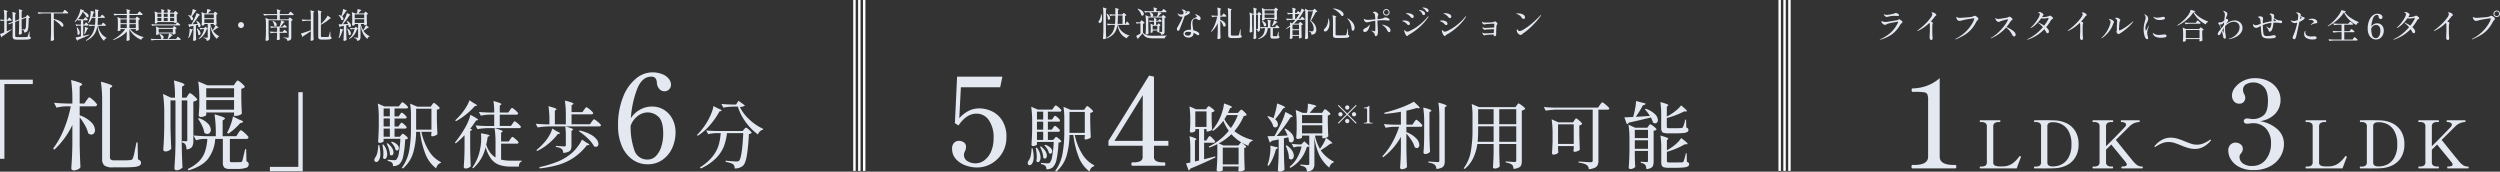 <svg xmlns="http://www.w3.org/2000/svg" width="1024.062" height="70.33" viewBox="0 0 1024.062 70.33">
  <rect x="0" y="0" width="1024.062" height="70.33" fill="#333333" stroke="none"/>
  <g id="merit-obi-pc" transform="translate(-138 -226)">
    <g id="グループ_1" data-name="グループ 1" transform="translate(819 11.97)">
      <path id="パス_14" data-name="パス 14" d="M4.9-9.03a.931.931,0,0,1-.56-.21,1.772,1.772,0,0,1-.574-.63.348.348,0,0,1-.042-.154.081.081,0,0,1,.028-.056.081.081,0,0,1,.056-.028.586.586,0,0,1,.182.049,2,2,0,0,0,.238.077,2.853,2.853,0,0,0,.756.112,2.849,2.849,0,0,0,.56-.056,21.286,21.286,0,0,0,2.17-.406.826.826,0,0,0,.364-.168,1.537,1.537,0,0,1,.224-.1.815.815,0,0,1,.266-.035,1.5,1.5,0,0,1,.637.154,1.8,1.8,0,0,1,.539.371.609.609,0,0,1,.21.4.21.21,0,0,1-.119.21,1.225,1.225,0,0,1-.455.056q-.238,0-.406-.014-.476-.028-.826-.028A11.076,11.076,0,0,0,6.72-9.38a6.862,6.862,0,0,0-1.2.238,2.276,2.276,0,0,1-.62.112ZM2.114.294q-.07,0-.07-.056t.112-.1A16.2,16.2,0,0,0,6.524-2.611,12.983,12.983,0,0,0,9.506-6.72q.084-.224.084-.238,0-.112-.168-.112t-1.694.287q-1.512.287-2.184.469a2.6,2.6,0,0,0-.5.168,2.036,2.036,0,0,0-.266.154l-.14.1a.736.736,0,0,1-.378.1,1.386,1.386,0,0,1-.721-.238,2.383,2.383,0,0,1-.651-.588.759.759,0,0,1-.14-.476.557.557,0,0,1,.028-.189Q2.8-7.36,2.86-7.36a.332.332,0,0,1,.119.056q.091.056.175.1a2.526,2.526,0,0,0,.5.154,3.517,3.517,0,0,0,.742.07q.14,0,.476-.028.392-.042,2.219-.336t2.121-.364a1.741,1.741,0,0,0,.434-.224q.042-.028.14-.084a.354.354,0,0,1,.168-.056,1.132,1.132,0,0,1,.539.217,3.335,3.335,0,0,1,.609.49.751.751,0,0,1,.266.441.3.3,0,0,1-.084.2,2.457,2.457,0,0,1-.266.252,2.406,2.406,0,0,0-.588.63,12.649,12.649,0,0,1-3.23,3.8A14.3,14.3,0,0,1,2.212.28ZM24.626-10.542a1.718,1.718,0,0,1,.406.357.646.646,0,0,1,.182.4.193.193,0,0,1-.042.14.628.628,0,0,1-.154.1.828.828,0,0,1-.126.07.586.586,0,0,0-.21.2,19.4,19.4,0,0,1-1.764,2.128,5.37,5.37,0,0,1,.616.252.408.408,0,0,1,.224.378,1.407,1.407,0,0,1-.07.336,4.484,4.484,0,0,0-.112.672v.294q-.014.294-.014,1.288,0,2.38.084,2.968a4.176,4.176,0,0,1,.042.56q0,.8-.49.8A.634.634,0,0,1,22.659.14a1.171,1.171,0,0,1-.189-.714q0-.448.014-.791t.028-.6q.056-1.008.056-1.484l-.014-2.184a3.115,3.115,0,0,0-.042-.56.928.928,0,0,0-.168-.392A16.608,16.608,0,0,1,17.78-3.374a.847.847,0,0,1-.28.084q-.1,0-.1-.042,0-.1.28-.28A28.345,28.345,0,0,0,20.8-6.293a18.445,18.445,0,0,0,2.058-2.38,3.363,3.363,0,0,0,.714-1.421.665.665,0,0,0-.2-.49,1.527,1.527,0,0,0-.126-.112q-.07-.056-.07-.084,0-.112.28-.112a2.072,2.072,0,0,1,1.17.35ZM33.1.14q-.1,0-.1-.07t.28-.238A15.968,15.968,0,0,0,37.471-3.2a15.235,15.235,0,0,0,2.471-3.2,6.375,6.375,0,0,0,.826-1.96q0-.112-.126-.112t-1.155.14q-1.029.14-2.2.364a19.539,19.539,0,0,0-1.953.462,1.9,1.9,0,0,1-.574.1A1.191,1.191,0,0,1,34-7.658a1.754,1.754,0,0,1-.434-.574,1.414,1.414,0,0,1-.182-.588q0-.154.126-.154a.7.7,0,0,1,.322.112,2.956,2.956,0,0,0,.518.168,2.36,2.36,0,0,0,.462.042q.434,0,2.527-.168a19.948,19.948,0,0,0,2.541-.294,2.807,2.807,0,0,0,.5-.2,2.54,2.54,0,0,1,.644-.2,1.161,1.161,0,0,1,.5.224,3.388,3.388,0,0,1,.63.518.813.813,0,0,1,.28.49.494.494,0,0,1-.084.28,2.9,2.9,0,0,1-.28.336,3.37,3.37,0,0,0-.518.686,13.881,13.881,0,0,1-2.118,3.13,12.537,12.537,0,0,1-2.646,2.184A25.319,25.319,0,0,1,33.334.07.744.744,0,0,1,33.1.14ZM53.928-4.886A11.613,11.613,0,0,1,56.5-3.465q1.2.875,1.2,1.7a.746.746,0,0,1-.189.518.552.552,0,0,1-.413.21.671.671,0,0,1-.441-.189,1.684,1.684,0,0,1-.385-.525,8.634,8.634,0,0,0-1.127-1.722A5.817,5.817,0,0,0,53.76-4.69,16.382,16.382,0,0,1,47.684-.308a.344.344,0,0,1-.126.028q-.084,0-.084-.07t.154-.14a14.128,14.128,0,0,0,2.982-2.2A21.347,21.347,0,0,0,53.137-5.5a11,11,0,0,0,1.407-2.324q.028-.14.028-.154,0-.07-.126-.07a9.037,9.037,0,0,0-1.463.329,12.682,12.682,0,0,0-1.673.539l-.238.119a.658.658,0,0,1-.294.077,1.077,1.077,0,0,1-.672-.252,1.97,1.97,0,0,1-.511-.588,1.214,1.214,0,0,1-.189-.56q0-.2.1-.2a.409.409,0,0,1,.168.1,1.392,1.392,0,0,0,.28.168,1.617,1.617,0,0,0,.63.112q.294,0,1.834-.245t1.932-.357a4.077,4.077,0,0,0,.49-.21.858.858,0,0,1,.322-.14,1.012,1.012,0,0,1,.476.2,2.9,2.9,0,0,1,.553.455.719.719,0,0,1,.245.441.268.268,0,0,1-.091.189,2.048,2.048,0,0,1-.273.217q-.112.084-.231.182a.736.736,0,0,0-.175.2,22.158,22.158,0,0,1-1.738,2.386ZM71.722-9.562a1.065,1.065,0,0,1,.5.2,3.068,3.068,0,0,1,.567.455q.245.252.245.392a.261.261,0,0,1-.07.2.906.906,0,0,1-.224.133,2.98,2.98,0,0,0-.3.182.858.858,0,0,0-.231.28A21.977,21.977,0,0,1,70.2-4.83a4.942,4.942,0,0,1,.84.91,1.491,1.491,0,0,1,.308.826.843.843,0,0,1-.161.539.5.5,0,0,1-.413.2.528.528,0,0,1-.357-.161,1.41,1.41,0,0,1-.3-.413q-.364-.672-.644-1.092A16.312,16.312,0,0,1,62.818.2a1.206,1.206,0,0,1-.266.056q-.112,0-.112-.07t.294-.21a16.5,16.5,0,0,0,3.4-2.142,20.61,20.61,0,0,0,2.73-2.674,5.7,5.7,0,0,0-.651-.7q-.315-.28-.861-.742l-.322-.252q-.084-.07-.084-.126t.07-.056a.772.772,0,0,1,.154.042,11.543,11.543,0,0,1,2.2,1.2q.56-.714.973-1.358a12.178,12.178,0,0,0,.63-1.078,1.882,1.882,0,0,0,.217-.546.147.147,0,0,0-.042-.119.22.22,0,0,0-.14-.035l-.308.042a8.121,8.121,0,0,1-1.554.182,2.228,2.228,0,0,1-.91-.14A18.442,18.442,0,0,1,66.22-6.2a8.224,8.224,0,0,1-2.072,1.6.4.4,0,0,1-.21.07q-.1,0-.1-.07t.182-.238A11.2,11.2,0,0,0,65.469-6.35,16.386,16.386,0,0,0,66.85-8.3a5.262,5.262,0,0,0,.7-1.568,2.271,2.271,0,0,0,.028-.28q0-.518-.448-.518a.646.646,0,0,1-.091-.007.52.52,0,0,1-.091-.021q-.042-.014-.042-.042,0-.112.238-.2a1.227,1.227,0,0,1,.434-.091,1.364,1.364,0,0,1,.616.2,3.286,3.286,0,0,1,.644.448q.28.252.28.42a.4.4,0,0,1-.1.231q-.1.133-.161.217a3.934,3.934,0,0,1-.308.546.96.96,0,0,0,.182.014,9.666,9.666,0,0,0,1.218-.1A5.587,5.587,0,0,0,71-9.261a2.513,2.513,0,0,0,.4-.189.636.636,0,0,1,.322-.112Zm14.5-.98a1.718,1.718,0,0,1,.406.357.646.646,0,0,1,.182.4.193.193,0,0,1-.042.14.629.629,0,0,1-.154.1.827.827,0,0,1-.126.07.586.586,0,0,0-.21.2,19.4,19.4,0,0,1-1.764,2.128,5.371,5.371,0,0,1,.616.252.408.408,0,0,1,.224.378,1.407,1.407,0,0,1-.07.336,4.485,4.485,0,0,0-.112.672v.294q-.014.294-.014,1.288,0,2.38.084,2.968a4.175,4.175,0,0,1,.042.56q0,.8-.49.8A.634.634,0,0,1,84.259.14a1.171,1.171,0,0,1-.189-.714q0-.448.014-.791t.028-.6q.056-1.008.056-1.484l-.014-2.184a3.115,3.115,0,0,0-.042-.56.928.928,0,0,0-.168-.392A16.608,16.608,0,0,1,79.38-3.374a.847.847,0,0,1-.28.084q-.1,0-.1-.042,0-.1.28-.28A28.345,28.345,0,0,0,82.4-6.293a18.446,18.446,0,0,0,2.058-2.38,3.363,3.363,0,0,0,.714-1.421.665.665,0,0,0-.2-.49,1.53,1.53,0,0,0-.126-.112q-.07-.056-.07-.084,0-.112.28-.112a2.072,2.072,0,0,1,1.17.35ZM99.89-2a.741.741,0,0,1-.532-.294,4.291,4.291,0,0,1-.266-.364.591.591,0,0,1-.1-.322.392.392,0,0,1,.056-.2,2.487,2.487,0,0,0,.126-.784l-.014-.9q0-.364.014-.56.028-.756.056-1.106.028-.56.028-.714a1.205,1.205,0,0,0-.154-.714,1.158,1.158,0,0,0-.427-.357q-.231-.1-.231-.161,0-.1.161-.161a1.2,1.2,0,0,1,.427-.063,1.836,1.836,0,0,1,.686.147,1.929,1.929,0,0,1,.609.378.667.667,0,0,1,.245.483.421.421,0,0,1-.049.2q-.049.091-.063.119a1.537,1.537,0,0,0-.21.532q-.07.462-.147,1.624t-.077,1.47q0,.2.154.2A3.21,3.21,0,0,0,101.316-4a19.639,19.639,0,0,0,1.96-1.232,26.4,26.4,0,0,0,2.24-1.764q.21-.2.28-.2a.062.062,0,0,1,.052.018.062.062,0,0,1,.018.052.589.589,0,0,1-.2.322,15.617,15.617,0,0,1-2.513,2.555,22.616,22.616,0,0,1-2.919,2.107A.576.576,0,0,1,99.89-2ZM92.932-.336q-.07,0-.07-.056A.383.383,0,0,1,93-.616a11.33,11.33,0,0,0,2.254-2.807,10.565,10.565,0,0,0,1.26-3.157,1.591,1.591,0,0,0,.07-.448.823.823,0,0,0-.42-.7Q95.9-7.9,95.9-7.98q0-.126.308-.126a1.838,1.838,0,0,1,.826.21,2.227,2.227,0,0,1,.665.462.779.779,0,0,1,.273.5.493.493,0,0,1-.07.238q-.07.126-.084.154a3.251,3.251,0,0,0-.266.6A8.311,8.311,0,0,1,96.488-3.8a12.879,12.879,0,0,1-1.659,2.009A9.091,9.091,0,0,1,93.1-.406a.372.372,0,0,1-.168.07Zm18.648.42a.753.753,0,0,1-.49-.252,1.7,1.7,0,0,1-.406-.588,9.024,9.024,0,0,1-.546-3.332,8.686,8.686,0,0,1,.14-1.645q.14-.721.378-1.533.154-.546.224-.861a2.865,2.865,0,0,0,.07-.623,1.8,1.8,0,0,0-.105-.6,1.255,1.255,0,0,0-.287-.483q-.028-.028-.084-.091a.185.185,0,0,1-.056-.119q0-.056.084-.056a.542.542,0,0,1,.224.07,2.739,2.739,0,0,1,.91.707,1.7,1.7,0,0,1,.35,1.113,2.017,2.017,0,0,1-.126.686,5.954,5.954,0,0,1-.378.812q-.14.28-.28.595a3.661,3.661,0,0,0-.21.6,4.013,4.013,0,0,0-.14,1.078,2.871,2.871,0,0,0,.07.651q.07.3.182.3.056,0,.133-.119l.105-.161.77-1.582q.1-.154.154-.154t.042.056l-.042.168q-.21.56-.441,1.379a5.161,5.161,0,0,0-.231,1.337,3.847,3.847,0,0,0,.07.728q.07.364.2.9a3.47,3.47,0,0,1,.126.588.421.421,0,0,1-.119.322.4.4,0,0,1-.291.109Zm5.082-7.854a3.649,3.649,0,0,1-1.232-.182,2.526,2.526,0,0,1-.77-.413,1.62,1.62,0,0,1-.448-.511.436.436,0,0,1-.056-.182q0-.056.042-.056a.437.437,0,0,1,.14.07,2.059,2.059,0,0,0,.2.112,2.809,2.809,0,0,0,1.078.2,8.079,8.079,0,0,0,1.022-.084,9.931,9.931,0,0,0,1.078-.2,1.152,1.152,0,0,1,.35-.07.982.982,0,0,1,.574.175.5.5,0,0,1,.252.413q0,.378-.714.553a6.333,6.333,0,0,1-1.516.175ZM117.1-.518a5.081,5.081,0,0,1-1.967-.343,2.1,2.1,0,0,1-1.169-1.253,1.086,1.086,0,0,1-.1-.322.049.049,0,0,1,.014-.042.049.049,0,0,1,.042-.014.205.205,0,0,1,.112.056q.07.056.112.084a3.159,3.159,0,0,0,1.26.6,4.146,4.146,0,0,0,.952.084,12.927,12.927,0,0,0,1.75-.154q.532-.056.574-.056a.882.882,0,0,1,.6.2.571.571,0,0,1,.224.434q0,.448-.679.588a8.8,8.8,0,0,1-1.725.138Zm13.426-10.43a12.779,12.779,0,0,1-2.758,3.087,16.053,16.053,0,0,1-3.752,2.4l-.084-.2a14.992,14.992,0,0,0,2.31-1.757,15.9,15.9,0,0,0,2.044-2.233,5.85,5.85,0,0,0,1.12-2.324l1.932.574a.252.252,0,0,1-.168.182,1.6,1.6,0,0,1-.406.084,8.693,8.693,0,0,0,2.38,2.268,16.611,16.611,0,0,0,3.374,1.722l-.014.2a1.273,1.273,0,0,0-.6.371,1.27,1.27,0,0,0-.322.6,12.722,12.722,0,0,1-3.045-2.17,8.841,8.841,0,0,1-2.015-2.8Zm-1.414,4.7a10.613,10.613,0,0,0-1.82.2l-.364-.7q.77.084,1.862.112h2.674l.322-.462q.056-.084.154-.217a1.808,1.808,0,0,1,.161-.2.177.177,0,0,1,.119-.063,1.078,1.078,0,0,1,.392.238,6.064,6.064,0,0,1,.581.511q.273.273.273.371-.056.21-.364.21Zm-1.7,6.99q0,.084-.308.224a1.508,1.508,0,0,1-.63.14.226.226,0,0,1-.182-.084.3.3,0,0,1-.07-.2q.056-.658.084-1.666v-.98a18.317,18.317,0,0,0-.182-2.87l1.372.616h5.376l.266-.336a1.708,1.708,0,0,0,.119-.14,1.12,1.12,0,0,1,.133-.147.171.171,0,0,1,.112-.049,1.12,1.12,0,0,1,.392.21,4.563,4.563,0,0,1,.567.455q.259.245.259.343a1.02,1.02,0,0,1-.588.28v1.386q.042,1.736.1,2.674a.947.947,0,0,1-.434.259,1.744,1.744,0,0,1-.6.133q-.224,0-.224-.28,0-.028.056-.35V.042h-5.614Zm0-4.41v3.3h5.614v-3.3ZM147.392-7.6a3.4,3.4,0,0,1,1.673.406,2.974,2.974,0,0,1,1.148,1.106,3.027,3.027,0,0,1,.413,1.568,3.347,3.347,0,0,1-.749,2.135A5.746,5.746,0,0,1,147.945-.84a9.348,9.348,0,0,1-2.513.854,1.374,1.374,0,0,1-.294.042q-.14,0-.14-.07t.168-.126a6.312,6.312,0,0,0,2.191-1.05,5.6,5.6,0,0,0,1.526-1.687,3.822,3.822,0,0,0,.553-1.925,2.235,2.235,0,0,0-.315-1.2,2.135,2.135,0,0,0-.861-.791,2.6,2.6,0,0,0-1.2-.28,3.984,3.984,0,0,0-1.813.483,6.173,6.173,0,0,0-1.757,1.379q-.014.238-.014.714a16.658,16.658,0,0,0,.294,3.234,2.7,2.7,0,0,1,.042.434.9.9,0,0,1-.133.532.375.375,0,0,1-.3.182.54.54,0,0,1-.4-.182.915.915,0,0,1-.231-.476,17.68,17.68,0,0,0-.588-2.408q-.182.336-.532,1.036a1.131,1.131,0,0,1-.329.434.625.625,0,0,1-.371.14.419.419,0,0,1-.308-.147.5.5,0,0,1-.14-.357.648.648,0,0,1,.056-.266,1.932,1.932,0,0,1,.329-.637q.259-.357.763-.931l.21-.252a7.485,7.485,0,0,0-.826-1.792,1.068,1.068,0,0,1-.308-.532.277.277,0,0,1,.147-.245.565.565,0,0,1,.3-.091l.28.014a2.188,2.188,0,0,0,.476-.042A1.616,1.616,0,0,0,142.3-7a5.78,5.78,0,0,0,.868-.616q.07-.84.14-1.246a9.99,9.99,0,0,0,.1-1.12,1.632,1.632,0,0,0-.476-1.2.8.8,0,0,0-.126-.126q-.084-.07-.084-.112,0-.07.14-.07a1.636,1.636,0,0,1,.658.182q.91.42.91,1.064a1.831,1.831,0,0,1-.21.728,3.446,3.446,0,0,0-.28.728,5.79,5.79,0,0,0-.14.672.68.68,0,0,1,.35-.14.755.755,0,0,1,.462.238.35.35,0,0,1,.14.308,1.182,1.182,0,0,1-.266.686q-.1.126-.35.5-.14.224-.224.336a6.3,6.3,0,0,1,.714-.5,5.262,5.262,0,0,1,2.766-.912ZM142-4.354q.014-.028.28-.364a8.684,8.684,0,0,0,.756-1.148l.056-.994a1.632,1.632,0,0,0-.28.259q-.126.147-.168.189a2.4,2.4,0,0,1-.252.266.83.83,0,0,1-.266.154,1.014,1.014,0,0,1-.392.07.886.886,0,0,1-.448-.154Zm.966-.21a1.082,1.082,0,0,0-.14.2q-.252.392-.49.826a5.857,5.857,0,0,0,.448.938l.014.014q.028,0,.049-.063a.388.388,0,0,0,.021-.077l.042-.6q0-.224.028-.588ZM166.544-7.5a.812.812,0,0,1,.238.217.439.439,0,0,1,.1.259.521.521,0,0,1-.154.371.487.487,0,0,1-.364.161,2.531,2.531,0,0,1-.35-.042,10.508,10.508,0,0,0-1.666-.168q-.392,0-1.036.028a11.4,11.4,0,0,1-.364,2.184q-.408,1.48-1.178,1.48-.238,0-.308-.091a.9.9,0,0,1-.126-.315,1.693,1.693,0,0,0-.287-.728q-.231-.336-.581-.756a.231.231,0,0,1-.1-.168.037.037,0,0,1,.01-.032.037.037,0,0,1,.032-.01.375.375,0,0,1,.182.07l.511.343a1.406,1.406,0,0,0,.6.287.285.285,0,0,0,.21-.084,4.236,4.236,0,0,0,.56-2.114,13.4,13.4,0,0,0-3.514.91,22.547,22.547,0,0,0,.28,3.612.928.928,0,0,0,.469.714,2.24,2.24,0,0,0,.945.168,10.814,10.814,0,0,0,1.239-.077,7.759,7.759,0,0,0,1.211-.231,2.36,2.36,0,0,1,.392-.056.943.943,0,0,1,.553.161.474.474,0,0,1,.231.4.468.468,0,0,1-.266.455,2.465,2.465,0,0,1-.7.2,12.977,12.977,0,0,1-1.918.14q-2.016,0-2.562-.7a1.607,1.607,0,0,1-.371-.812,13.225,13.225,0,0,1-.2-1.414q-.1-1.036-.126-2.184l-.14.07q-.574.28-.742.378a5.573,5.573,0,0,1-.581.259,1.268,1.268,0,0,1-.427.063,1.211,1.211,0,0,1-.931-.385,1.252,1.252,0,0,1-.357-.875.487.487,0,0,1,.035-.21q.035-.07.077-.07t.21.154a1.159,1.159,0,0,0,.812.308,2.785,2.785,0,0,0,.84-.182l1.148-.378q-.028-.63-.091-1.2a3.186,3.186,0,0,0-.147-.77,1.274,1.274,0,0,0-.245-.385,1.036,1.036,0,0,0-.329-.217Q157-8.876,157-8.974q0-.126.3-.217a1.923,1.923,0,0,1,.553-.091,1.4,1.4,0,0,1,1.036.406.577.577,0,0,1,.182.42,1.343,1.343,0,0,1-.014.2q-.014.091-.028.175a10.709,10.709,0,0,0-.07,1.638,25.515,25.515,0,0,1,3.57-.812l.014-.56q.014-.7-.028-1.274a1.049,1.049,0,0,0-.644-.952q-.14-.07-.14-.126,0-.112.182-.182a1.008,1.008,0,0,1,.364-.07,1.817,1.817,0,0,1,.532.091,1.525,1.525,0,0,1,.462.217.777.777,0,0,1,.35.63q0,.07-.084.546-.056.266-.07.35a9.049,9.049,0,0,0,1.19.665,2.917,2.917,0,0,0,1.106.315,2.178,2.178,0,0,0,.3.007,1.732,1.732,0,0,1,.273.007.386.386,0,0,1,.208.091Zm-2.7.154q.532,0,.532-.14,0-.07-.294-.287t-.658-.455l-.07.9Zm12.25-1.2q0,.238-.364.518A8.517,8.517,0,0,1,173.9-6.964q-.042.238-.154.714Q172.72-1.336,172.552-.8a2.507,2.507,0,0,1-.315.693A.47.47,0,0,1,171.85.1a.668.668,0,0,1-.469-.189.664.664,0,0,1-.2-.511,1.612,1.612,0,0,1,.168-.616,24.411,24.411,0,0,0,1.722-5.474,4.034,4.034,0,0,1-1.106.168,1.944,1.944,0,0,1-1.456-.84.268.268,0,0,1-.1-.168.074.074,0,0,1,.021-.063.074.074,0,0,1,.063-.021.832.832,0,0,1,.21.07,2.57,2.57,0,0,0,.924.2,3.213,3.213,0,0,0,.756-.112,7.66,7.66,0,0,0,.868-.28q.07-.462.182-1.33a2.769,2.769,0,0,0,.028-.392,1.182,1.182,0,0,0-.168-.686,2.081,2.081,0,0,0-.588-.5q-.112-.07-.112-.126t.1-.07a.956.956,0,0,1,.245-.028,2.142,2.142,0,0,1,.441.056,2.212,2.212,0,0,1,.469.154,1.555,1.555,0,0,1,.469.294.668.668,0,0,1,.175.5.787.787,0,0,1-.014.154q-.014.07-.028.126a1.911,1.911,0,0,0,.518.392,2.994,2.994,0,0,0,.546.2,2.322,2.322,0,0,1,.434.182.287.287,0,0,1,.144.256Zm-1.946.406q.644-.364.644-.56a.429.429,0,0,0-.091-.252q-.091-.126-.3-.364Zm6.482.21a1.35,1.35,0,0,1,.49.5,1.133,1.133,0,0,1,.168.539q0,.406-.672.5l-.385.056a3.347,3.347,0,0,0-.511.112,3.216,3.216,0,0,0-.5.2,3.5,3.5,0,0,0-.385.21.354.354,0,0,1-.168.056q-.07,0-.07-.056a.243.243,0,0,1,.07-.14q.084-.084.364-.322.406-.322.6-.511a.517.517,0,0,0,.2-.343q0-.14-.21-.294a1.806,1.806,0,0,0-.672-.329,2.739,2.739,0,0,0-.658-.091,1.493,1.493,0,0,0-.259.021,1.257,1.257,0,0,1-.147.021q-.2,0-.2-.112,0-.084.182-.168a3.785,3.785,0,0,1,1.26-.238,3.157,3.157,0,0,1,.833.1,2.345,2.345,0,0,1,.668.276ZM180.056-1.1q.644,0,.812.28a.452.452,0,0,1,.1.308.561.561,0,0,1-.427.567A3.771,3.771,0,0,1,179.354.2a4.974,4.974,0,0,1-2.492-.56,1.84,1.84,0,0,1-.98-1.708,2.26,2.26,0,0,1,.056-.518,1.467,1.467,0,0,1,.126-.364q.084-.154.168-.28t.154-.126q.056,0,.056.084a.68.68,0,0,1-.028.161,1.666,1.666,0,0,0-.042.189,1.312,1.312,0,0,0-.014.21,1.743,1.743,0,0,0,.119.6,1.441,1.441,0,0,0,.427.588,1.957,1.957,0,0,0,.735.357,3.974,3.974,0,0,0,1.127.147q.14,0,.329-.014l.371-.028a5.689,5.689,0,0,1,.588-.044Zm12.152-9.8a14.134,14.134,0,0,1-2.828,3.2,17.114,17.114,0,0,1-3.766,2.527l-.084-.182a15.646,15.646,0,0,0,2.3-1.869,18.229,18.229,0,0,0,2.086-2.38,8.619,8.619,0,0,0,1.239-2.233l1.848.476a.233.233,0,0,1-.154.189,1.384,1.384,0,0,1-.406.091,8.746,8.746,0,0,0,2.38,2.338,18.19,18.19,0,0,0,3.4,1.834l-.014.21a1.2,1.2,0,0,0-.623.364,1.4,1.4,0,0,0-.343.63A13.619,13.619,0,0,1,194.212-8a9.308,9.308,0,0,1-2.006-2.9Zm2.6,7.266q.056-.07.147-.189A1.887,1.887,0,0,1,195.109-4a.177.177,0,0,1,.119-.063,1.139,1.139,0,0,1,.4.224,5.944,5.944,0,0,1,.588.476q.273.252.273.35-.042.224-.364.224h-3.808v3h3.416l.336-.476L196.23-.5a1.433,1.433,0,0,1,.154-.2A.177.177,0,0,1,196.5-.76a1.186,1.186,0,0,1,.413.252,6.816,6.816,0,0,1,.616.532q.287.28.287.378-.042.224-.35.224h-9.156a14.186,14.186,0,0,0-2.1.2L185.836.1q.77.084,1.862.112h3.514V-2.8H189.98a14.186,14.186,0,0,0-2.1.2l-.364-.714q.77.084,1.862.112h1.834v-2.65H190.12a12.565,12.565,0,0,0-1.988.2l-.35-.714q.77.084,1.862.112H194l.308-.42q.056-.07.147-.189a1.863,1.863,0,0,1,.147-.175.161.161,0,0,1,.112-.056,1.064,1.064,0,0,1,.385.217,5.455,5.455,0,0,1,.56.462q.259.245.259.343-.056.224-.364.224H192.32V-3.2h2.18Zm10.964-2.786a2.585,2.585,0,0,1,1.456.406,2.676,2.676,0,0,1,.945,1.078,3.266,3.266,0,0,1,.329,1.456,4.283,4.283,0,0,1-.392,1.834A3.293,3.293,0,0,1,206.99-.3a2.879,2.879,0,0,1-1.68.5,2.953,2.953,0,0,1-1.771-.56,3.626,3.626,0,0,1-1.2-1.554A5.736,5.736,0,0,1,201.91-4.2a8.6,8.6,0,0,1,.588-3.353,5.1,5.1,0,0,1,1.484-2.093,2.924,2.924,0,0,1,1.806-.7,3.062,3.062,0,0,1,1.225.217,1.736,1.736,0,0,1,.735.546,1.094,1.094,0,0,1,.238.637.737.737,0,0,1-.224.553.739.739,0,0,1-.532.217.777.777,0,0,1-.588-.273,1.13,1.13,0,0,1-.28-.721.883.883,0,0,0-.175-.518.592.592,0,0,0-.469-.168q-1.064,0-1.631,1.449A11.414,11.414,0,0,0,203.38-5.1a3.009,3.009,0,0,1,1.085-.994,2.774,2.774,0,0,1,1.309-.332Zm-.46,6.068a1.281,1.281,0,0,0,.945-.406,2.684,2.684,0,0,0,.616-1.085,4.828,4.828,0,0,0,.217-1.477,2.561,2.561,0,0,0-.56-1.946,1.814,1.814,0,0,0-1.218-.49,1.927,1.927,0,0,0-1.106.378,2.45,2.45,0,0,0-.854,1.162,8.143,8.143,0,0,0,.406,2.723A1.537,1.537,0,0,0,205.312-.35Zm16.41-9.212a1.065,1.065,0,0,1,.5.2,3.068,3.068,0,0,1,.567.455q.245.252.245.392a.261.261,0,0,1-.07.2.9.9,0,0,1-.224.133,2.98,2.98,0,0,0-.3.182.858.858,0,0,0-.231.28A21.978,21.978,0,0,1,220.2-4.83a4.943,4.943,0,0,1,.84.91,1.491,1.491,0,0,1,.308.826.843.843,0,0,1-.161.539.5.5,0,0,1-.413.2.528.528,0,0,1-.357-.161,1.41,1.41,0,0,1-.3-.413q-.364-.672-.644-1.092A16.312,16.312,0,0,1,212.818.2a1.206,1.206,0,0,1-.266.056q-.112,0-.112-.07t.294-.21a16.5,16.5,0,0,0,3.4-2.142,20.608,20.608,0,0,0,2.73-2.674,5.7,5.7,0,0,0-.651-.7q-.315-.28-.861-.742l-.322-.252q-.084-.07-.084-.126t.07-.056a.772.772,0,0,1,.154.042,11.544,11.544,0,0,1,2.2,1.2q.56-.714.973-1.358a12.177,12.177,0,0,0,.63-1.078,1.88,1.88,0,0,0,.217-.546.147.147,0,0,0-.042-.119.22.22,0,0,0-.14-.035l-.308.042a8.121,8.121,0,0,1-1.554.182,2.228,2.228,0,0,1-.91-.14A18.442,18.442,0,0,1,216.22-6.2a8.224,8.224,0,0,1-2.072,1.6.4.4,0,0,1-.21.07q-.1,0-.1-.07t.182-.238a11.2,11.2,0,0,0,1.449-1.512A16.385,16.385,0,0,0,216.85-8.3a5.261,5.261,0,0,0,.7-1.568,2.282,2.282,0,0,0,.028-.28q0-.518-.448-.518a.646.646,0,0,1-.091-.007.52.52,0,0,1-.091-.021q-.042-.014-.042-.042,0-.112.238-.2a1.227,1.227,0,0,1,.434-.091,1.364,1.364,0,0,1,.616.2,3.284,3.284,0,0,1,.644.448q.28.252.28.42a.4.4,0,0,1-.105.231q-.1.133-.161.217a3.93,3.93,0,0,1-.308.546.96.96,0,0,0,.182.014,9.666,9.666,0,0,0,1.218-.1,5.587,5.587,0,0,0,1.05-.21,2.511,2.511,0,0,0,.406-.182A.636.636,0,0,1,221.722-9.562Zm14.5-.98a1.718,1.718,0,0,1,.406.357.647.647,0,0,1,.182.4.193.193,0,0,1-.042.14.628.628,0,0,1-.154.1.828.828,0,0,1-.126.07.587.587,0,0,0-.21.2,19.4,19.4,0,0,1-1.764,2.128,5.371,5.371,0,0,1,.616.252.408.408,0,0,1,.224.378,1.406,1.406,0,0,1-.07.336,4.487,4.487,0,0,0-.112.672v.294q-.014.294-.014,1.288,0,2.38.084,2.968a4.176,4.176,0,0,1,.042.56q0,.8-.49.8a.634.634,0,0,1-.539-.252,1.171,1.171,0,0,1-.189-.714q0-.448.014-.791t.028-.6q.056-1.008.056-1.484l-.014-2.184a3.114,3.114,0,0,0-.042-.56.928.928,0,0,0-.168-.392,16.608,16.608,0,0,1-4.564,3.206.847.847,0,0,1-.28.084q-.1,0-.1-.042,0-.1.28-.28A28.347,28.347,0,0,0,232.4-6.293a18.445,18.445,0,0,0,2.058-2.38,3.363,3.363,0,0,0,.714-1.421.665.665,0,0,0-.2-.49,1.532,1.532,0,0,0-.126-.112q-.07-.056-.07-.084,0-.112.28-.112a2.072,2.072,0,0,1,1.17.35ZM254.776-9a1.308,1.308,0,0,1-.952-.385,1.273,1.273,0,0,1-.392-.945,1.273,1.273,0,0,1,.392-.945,1.308,1.308,0,0,1,.952-.385,1.273,1.273,0,0,1,.945.392,1.292,1.292,0,0,1,.385.938,1.273,1.273,0,0,1-.392.945,1.292,1.292,0,0,1-.938.385Zm0-.378a.917.917,0,0,0,.672-.28.916.916,0,0,0,.28-.672.94.94,0,0,0-.28-.679.9.9,0,0,0-.672-.287.905.905,0,0,0-.672.287.94.94,0,0,0-.28.679.916.916,0,0,0,.28.672.917.917,0,0,0,.672.278ZM244.7.14q-.1,0-.1-.07t.28-.238A15.968,15.968,0,0,0,249.071-3.2a15.234,15.234,0,0,0,2.471-3.2,6.375,6.375,0,0,0,.826-1.96q0-.112-.126-.112t-1.155.14q-1.029.14-2.2.364a19.541,19.541,0,0,0-1.953.462,1.9,1.9,0,0,1-.574.1,1.191,1.191,0,0,1-.756-.252,1.754,1.754,0,0,1-.434-.574,1.414,1.414,0,0,1-.182-.588q0-.154.126-.154a.7.7,0,0,1,.322.112,2.956,2.956,0,0,0,.518.168,2.36,2.36,0,0,0,.462.042q.434,0,2.527-.168a19.947,19.947,0,0,0,2.541-.294,2.807,2.807,0,0,0,.5-.2,2.539,2.539,0,0,1,.644-.2,1.161,1.161,0,0,1,.5.224,3.388,3.388,0,0,1,.63.518.813.813,0,0,1,.28.49.494.494,0,0,1-.084.28,2.9,2.9,0,0,1-.28.336,3.373,3.373,0,0,0-.518.686,13.881,13.881,0,0,1-2.128,3.122,12.537,12.537,0,0,1-2.646,2.184A25.32,25.32,0,0,1,244.934.07a.743.743,0,0,1-.234.07Z" transform="translate(86.956 230)" fill="#e3e8f1"/>
      <path id="パス_13" data-name="パス 13" d="M4.55,0a.274.274,0,0,1-.275-.175A1.4,1.4,0,0,1,4.2-.7a1.4,1.4,0,0,1,.075-.525A.274.274,0,0,1,4.55-1.4H5.3Q11-1.4,11-4.8V-28.05a5.664,5.664,0,0,0-.325-2.3,1.7,1.7,0,0,0-1.35-.825A25.077,25.077,0,0,0,5.7-31.35H4.6q-.35,0-.35-.7t.35-.7a18.318,18.318,0,0,0,6.075-1.15,17.522,17.522,0,0,0,5.075-3.05V-4.8q0,3.4,5.75,3.4h.7a.274.274,0,0,1,.275.175A1.4,1.4,0,0,1,22.55-.7q0,.7-.35.7ZM32.343,0A.148.148,0,0,1,32.2-.1a.756.756,0,0,1-.041-.284q0-.378.189-.378h.4A3.127,3.127,0,0,0,34.5-1.148a1.637,1.637,0,0,0,.567-1.444V-17.118a1.639,1.639,0,0,0-.594-1.458,3.065,3.065,0,0,0-1.728-.405h-.4q-.189,0-.189-.378,0-.351.189-.351h8.046a.17.17,0,0,1,.175.095.756.756,0,0,1,.041.283q0,.351-.216.351h-.378a2.976,2.976,0,0,0-1.742.419,1.662,1.662,0,0,0-.581,1.444V-2.484a1.346,1.346,0,0,0,.554,1.269,4.288,4.288,0,0,0,1.8.4l.621.027,1-.027a6.83,6.83,0,0,0,3.9-1.2,12.675,12.675,0,0,0,2.794-2.9.37.37,0,0,1,.216-.135.622.622,0,0,1,.243.081q.216.108.216.27L49-4.563l-.43,1.107Q47.49-.54,47.3,0ZM54.591,0q-.216,0-.216-.378,0-.351.216-.351H55a3.007,3.007,0,0,0,1.7-.391,1.637,1.637,0,0,0,.567-1.445V-17.118A1.671,1.671,0,0,0,56.7-18.59a3.007,3.007,0,0,0-1.7-.392h-.4q-.189,0-.189-.378,0-.351.189-.351l3.7-.027q2.835,0,4.644.081A12.331,12.331,0,0,1,67.6-18.536a8.565,8.565,0,0,1,3.618,3.172,9.854,9.854,0,0,1,1.417,5.508A9.8,9.8,0,0,1,71.21-4.374a8.66,8.66,0,0,1-3.618,3.186A12.179,12.179,0,0,1,62.934-.054q-1.107.081-4.266.081ZM62.34-.81a7.8,7.8,0,0,0,3.213-.756,6.8,6.8,0,0,0,2.916-2.781,10.491,10.491,0,0,0,1.242-5.508,10.477,10.477,0,0,0-1.242-5.522,6.81,6.81,0,0,0-2.916-2.767A7.8,7.8,0,0,0,62.34-18.9h-.189a3.126,3.126,0,0,0-1.769.378,1.521,1.521,0,0,0-.527,1.323V-2.484a1.488,1.488,0,0,0,.527,1.3,3.126,3.126,0,0,0,1.769.378Zm36.423.054q.189,0,.189.378T98.763,0h-8.4q-.189,0-.189-.378t.189-.378q2.025,0,2.025-.81a1.89,1.89,0,0,0-.459-1l-5.91-7.208q-.756.81-1.485,1.485l-.648.648v5.049a1.637,1.637,0,0,0,.567,1.444,3.007,3.007,0,0,0,1.7.391h.432q.189,0,.189.378T86.586,0H78.54q-.189,0-.189-.378a.756.756,0,0,1,.04-.283.148.148,0,0,1,.149-.095h.4a3.067,3.067,0,0,0,1.728-.391,1.637,1.637,0,0,0,.567-1.444V-17.118a1.671,1.671,0,0,0-.567-1.472,3.067,3.067,0,0,0-1.728-.392h-.4q-.189,0-.189-.351,0-.378.189-.378h8.046a.17.17,0,0,1,.175.1.756.756,0,0,1,.041.283q0,.351-.216.351h-.432a2.918,2.918,0,0,0-1.715.405,1.7,1.7,0,0,0-.553,1.458v8.046q1.944-1.917,4.32-4.347t3.483-3.618a1.432,1.432,0,0,0,.4-.864.886.886,0,0,0-.513-.783,2.872,2.872,0,0,0-1.431-.3q-.189,0-.189-.378,0-.351.189-.351h7.317a.177.177,0,0,1,.176.081.65.65,0,0,1,.04.27q0,.378-.216.378a5.852,5.852,0,0,0-4.023,1.836q-.216.189-2.592,2.565L87.9-11.668l.459.567q4.4,5.508,6.507,8.046a9.494,9.494,0,0,0,1.9,1.809,3.662,3.662,0,0,0,1.993.49ZM120.2-7.965a9.274,9.274,0,0,1-2.228-.284,21.6,21.6,0,0,1-2.66-.878q-2.079-.864-3.321-1.269a8.054,8.054,0,0,0-2.511-.4,7.035,7.035,0,0,0-2.768.554,15.045,15.045,0,0,0-2.551,1.391.333.333,0,0,1-.189.081.28.28,0,0,1-.175-.081q-.094-.081-.094-.135a.262.262,0,0,1,.054-.135,9.65,9.65,0,0,1,2.66-2.335,7.284,7.284,0,0,1,3.982-1.12,9.605,9.605,0,0,1,2.255.283,19.776,19.776,0,0,1,2.66.877l.54.216q1.809.756,2.956,1.121a7.586,7.586,0,0,0,2.309.364,6.938,6.938,0,0,0,2.754-.553,15.105,15.105,0,0,0,2.565-1.418.854.854,0,0,1,.189-.081.28.28,0,0,1,.175.081q.094.081.094.135a.262.262,0,0,1-.054.135,9.65,9.65,0,0,1-2.66,2.336,7.284,7.284,0,0,1-3.982,1.12ZM146.964-19.35a14.04,14.04,0,0,1,7.075,3.275,7.944,7.944,0,0,1,2.725,6.125,10.105,10.105,0,0,1-1.375,5,10.7,10.7,0,0,1-4.2,4.05A13.863,13.863,0,0,1,144.264.7a12.169,12.169,0,0,1-5.725-1.225,8.652,8.652,0,0,1-3.45-3.05A6.87,6.87,0,0,1,133.964-7.2a3.263,3.263,0,0,1,.9-2.525,2.892,2.892,0,0,1,2-.825,3.511,3.511,0,0,1,2.125.675,2.291,2.291,0,0,1,.925,1.975,2.825,2.825,0,0,1-.7,1.7,4.811,4.811,0,0,0-.5.75,1.67,1.67,0,0,0-.15.75,3.336,3.336,0,0,0,1.275,2.6A5.991,5.991,0,0,0,143.814-1a6.733,6.733,0,0,0,5.55-2.65,10.374,10.374,0,0,0,2.1-6.65,8.714,8.714,0,0,0-1.975-5.925,7.047,7.047,0,0,0-5.625-2.275,8.149,8.149,0,0,0-1.05.1,8.677,8.677,0,0,1-1.2.1,1.411,1.411,0,0,1-.95-.3,1,1,0,0,1-.35-.8.923.923,0,0,1,.375-.75,1.434,1.434,0,0,1,.925-.3,5.35,5.35,0,0,1,1.3.15,10.743,10.743,0,0,0,1.25.1,6.8,6.8,0,0,0,4.125-1.425q1.925-1.425,1.925-6.025,0-4.1-1.775-5.825a5.854,5.854,0,0,0-4.225-1.725,6.061,6.061,0,0,0-2.875.7,2.489,2.489,0,0,0-1.325,2.4,2.7,2.7,0,0,0,.2,1.1q.2.45.25.55a3.083,3.083,0,0,1,.45,1.5,2.4,2.4,0,0,1-.675,1.775,2.274,2.274,0,0,1-1.675.675,2.759,2.759,0,0,1-2.325-1,3.879,3.879,0,0,1-.775-2.45,5.365,5.365,0,0,1,1.2-3.1,9.422,9.422,0,0,1,3.375-2.775,10.452,10.452,0,0,1,4.875-1.125,12.119,12.119,0,0,1,5.4,1.175,9.125,9.125,0,0,1,3.725,3.2,8.086,8.086,0,0,1,1.325,4.525,8.24,8.24,0,0,1-2.1,5.6,10.3,10.3,0,0,1-6.3,3.1ZM165.807,0a.148.148,0,0,1-.148-.095.756.756,0,0,1-.04-.284q0-.378.189-.378h.4a3.127,3.127,0,0,0,1.755-.391,1.637,1.637,0,0,0,.567-1.444V-17.118a1.639,1.639,0,0,0-.594-1.458,3.065,3.065,0,0,0-1.728-.405h-.4q-.189,0-.189-.378,0-.351.189-.351h8.046a.17.17,0,0,1,.176.095.756.756,0,0,1,.04.283q0,.351-.216.351h-.378a2.976,2.976,0,0,0-1.742.419,1.662,1.662,0,0,0-.581,1.444V-2.484a1.346,1.346,0,0,0,.554,1.269,4.288,4.288,0,0,0,1.8.4l.621.027,1-.027a6.83,6.83,0,0,0,3.9-1.2,12.675,12.675,0,0,0,2.8-2.9.37.37,0,0,1,.216-.135.622.622,0,0,1,.243.081q.216.108.216.27l-.027.135-.432,1.107Q180.954-.54,180.765,0Zm22.248,0q-.216,0-.216-.378,0-.351.216-.351h.4a3.007,3.007,0,0,0,1.7-.391,1.637,1.637,0,0,0,.567-1.445V-17.118a1.671,1.671,0,0,0-.567-1.472,3.007,3.007,0,0,0-1.7-.392h-.4q-.189,0-.189-.378,0-.351.189-.351l3.7-.027q2.835,0,4.644.081a12.331,12.331,0,0,1,4.658,1.121,8.565,8.565,0,0,1,3.618,3.172,9.855,9.855,0,0,1,1.417,5.508,9.8,9.8,0,0,1-1.417,5.481,8.66,8.66,0,0,1-3.618,3.186A12.179,12.179,0,0,1,196.4-.054q-1.107.081-4.266.081ZM195.8-.81a7.8,7.8,0,0,0,3.213-.756,6.8,6.8,0,0,0,2.916-2.781,10.491,10.491,0,0,0,1.242-5.508,10.477,10.477,0,0,0-1.242-5.522,6.81,6.81,0,0,0-2.916-2.767A7.8,7.8,0,0,0,195.8-18.9h-.189a3.125,3.125,0,0,0-1.768.378,1.521,1.521,0,0,0-.527,1.323V-2.484a1.488,1.488,0,0,0,.527,1.3,3.125,3.125,0,0,0,1.768.378Zm36.423.054q.189,0,.189.378T232.227,0h-8.4q-.189,0-.189-.378t.189-.378q2.025,0,2.025-.81a1.89,1.89,0,0,0-.459-1L219.48-9.775q-.756.81-1.485,1.485l-.648.648v5.049a1.637,1.637,0,0,0,.567,1.444,3.007,3.007,0,0,0,1.7.391h.432q.189,0,.189.378T220.05,0H212q-.189,0-.189-.378a.757.757,0,0,1,.04-.283.148.148,0,0,1,.149-.1h.4a3.067,3.067,0,0,0,1.728-.391,1.637,1.637,0,0,0,.567-1.444V-17.118a1.671,1.671,0,0,0-.567-1.472,3.067,3.067,0,0,0-1.728-.392H212q-.189,0-.189-.351,0-.378.189-.378h8.046a.17.17,0,0,1,.176.1.756.756,0,0,1,.04.283q0,.351-.216.351h-.432a2.918,2.918,0,0,0-1.714.405,1.7,1.7,0,0,0-.554,1.458v8.046q1.944-1.917,4.32-4.347t3.483-3.618a1.432,1.432,0,0,0,.4-.864.886.886,0,0,0-.513-.783,2.872,2.872,0,0,0-1.431-.3q-.189,0-.189-.378,0-.351.189-.351h7.317a.177.177,0,0,1,.175.081.649.649,0,0,1,.041.27q0,.378-.216.378a5.852,5.852,0,0,0-4.023,1.836q-.216.189-2.592,2.565l-2.943,2.916.459.567q4.4,5.508,6.507,8.046a9.494,9.494,0,0,0,1.9,1.809,3.662,3.662,0,0,0,2,.49Z" transform="translate(97.8 283)" fill="#e3e8f1"/>
    </g>
    <g id="グループ_3" data-name="グループ 3" transform="translate(13 -78.1)">
      <path id="パス_12" data-name="パス 12" d="M2.744-8.988a18.315,18.315,0,0,0-.182-2.87,11.11,11.11,0,0,1,1.232.385q.35.147.35.245,0,.07-.112.14l-.238.154V-2.6Q3.822-.864,3.906.69A.773.773,0,0,1,3.535,1a1.313,1.313,0,0,1-.581.14.4.4,0,0,1-.259-.084.246.246,0,0,1-.1-.2q.056-.826.1-1.6t.056-2.037Zm9.324,3.416a1.85,1.85,0,0,0,.119-.2,1.538,1.538,0,0,1,.133-.21.152.152,0,0,1,.112-.07q.126,0,.553.483t.427.637q-.056.21-.35.21H8.82a5.333,5.333,0,0,0,1.414,2.576,7.713,7.713,0,0,0,3.192,1.8L13.4-.182a1.313,1.313,0,0,0-.658.308,1.149,1.149,0,0,0-.308.686A5.849,5.849,0,0,1,9.7-1.435,8.711,8.711,0,0,1,8.554-4.718H8.512A8.416,8.416,0,0,1,7.84-2.331a5.457,5.457,0,0,1-1.372,1.8A8.227,8.227,0,0,1,4.116.84L3.962.616a6.371,6.371,0,0,0,2.464-2.17,7.862,7.862,0,0,0,1.05-3.164H6.44a11.568,11.568,0,0,0-1.9.2l-.364-.7q.77.084,1.862.112h1.48a32.913,32.913,0,0,0,.14-3.444H6.9a6,6,0,0,0-1.344.2L5.18-9.086q.7.084,1.68.112h.8l-.014-2.66a7.6,7.6,0,0,1,1.113.315q.315.133.315.231,0,.07-.112.14l-.224.154-.014,1.82h1.75l.252-.294q.042-.056.154-.182a.3.3,0,0,1,.2-.126.946.946,0,0,1,.357.189,4.879,4.879,0,0,1,.511.406q.238.217.238.315a1.216,1.216,0,0,1-.574.294V-5.11h.21ZM4.144-9.31a3.273,3.273,0,0,1,1.022.917,1.652,1.652,0,0,1,.322.9A.794.794,0,0,1,5.341-7a.435.435,0,0,1-.357.2A.576.576,0,0,1,4.578-7,3.734,3.734,0,0,0,4.41-8.141a5.863,5.863,0,0,0-.434-1.1Zm-2.156.266a5.8,5.8,0,0,1,.238,1.61,3.976,3.976,0,0,1-.1.917,2.056,2.056,0,0,1-.266.665.712.712,0,0,1-.273.266.7.7,0,0,1-.343.1A.452.452,0,0,1,.868-5.67a.615.615,0,0,1-.084-.294.912.912,0,0,1,.28-.6,2.978,2.978,0,0,0,.5-1.078A4.431,4.431,0,0,0,1.75-9.058ZM10.6-5.11V-8.554H8.722Q8.694-6.272,8.554-5.11Zm14.476.084q.028-.042.084-.119a1.026,1.026,0,0,1,.1-.119.134.134,0,0,1,.1-.042q.126,0,.469.35t.343.5a.839.839,0,0,1-.49.238v2.2a.459.459,0,0,1-.182.14q.84.07,1.064.07a.278.278,0,0,0,.2-.063.3.3,0,0,0,.063-.217v-5.64H21.168v3.234q.028,1.736.112,3.29a.876.876,0,0,1-.371.308,1.256,1.256,0,0,1-.581.14.269.269,0,0,1-.2-.084.269.269,0,0,1-.084-.2q.1-1.414.126-3.108v-1.69a18.315,18.315,0,0,0-.182-2.87l1.246.574h1.2a.627.627,0,0,1-.28-.168,2.227,2.227,0,0,0-.168-.8,3.254,3.254,0,0,0-.392-.742l.112-.07H21.02a4.555,4.555,0,0,0-1.176.2l-.364-.714q.77.084,1.862.112H23.4a10.58,10.58,0,0,0-.1-1.582,10.829,10.829,0,0,1,1.162.357q.322.133.322.231,0,.042-.112.126l-.224.14v.728h2.226l.308-.434q.056-.07.147-.189a1.891,1.891,0,0,1,.154-.182.177.177,0,0,1,.119-.063,1.054,1.054,0,0,1,.385.224,5.57,5.57,0,0,1,.56.476q.259.252.259.35-.014.224-.336.224H25.312q1.3.252,1.3.42,0,.07-.112.112l-.238.1a9.437,9.437,0,0,1-1.12,1.148h1.54l.21-.322.14-.189q.1-.133.182-.133a1.046,1.046,0,0,1,.378.2,5.067,5.067,0,0,1,.546.434q.252.231.252.329a.693.693,0,0,1-.224.161,1.137,1.137,0,0,1-.35.105v5.558a2,2,0,0,1-.1.693.806.806,0,0,1-.4.42,2.471,2.471,0,0,1-.9.217,1.141,1.141,0,0,0-.238-.686,1.96,1.96,0,0,0-.952-.336v-.1a1.179,1.179,0,0,1-.21.028h-.154v-.658H22.946v.672q0,.07-.231.175a1.094,1.094,0,0,1-.455.1.149.149,0,0,1-.133-.084.382.382,0,0,1-.049-.2q.042-.308.056-.644a2.855,2.855,0,0,1,.014-.308v-.6a12.959,12.959,0,0,0-.112-1.918l.98.462h.49V-6.02h-.658a4.041,4.041,0,0,0-1.12.2l-.35-.7a14.094,14.094,0,0,0,1.456.112h.672a7.464,7.464,0,0,0-.07-1.162q1.162.378,1.162.56a.126.126,0,0,1-.084.112l-.168.126v.364h.91l.21-.322.091-.133A1.038,1.038,0,0,1,25.669-7a.147.147,0,0,1,.1-.049q.14,0,.5.329t.357.483q-.042.224-.336.224H24.346v1.26h.56Zm-8.2-6.328a4.274,4.274,0,0,1,1.848.98,1.74,1.74,0,0,1,.588,1.19.768.768,0,0,1-.161.5.5.5,0,0,1-.4.2.767.767,0,0,1-.462-.182,3.771,3.771,0,0,0-.567-1.344,7.221,7.221,0,0,0-.973-1.232ZM21.8-9.912a2.45,2.45,0,0,1,1.05.546.968.968,0,0,1,.336.672.6.6,0,0,1-.1.343.58.58,0,0,1-.266.217h1.89a10.8,10.8,0,0,0,.5-1.778ZM18.032-6.174q.042-.056.119-.175a1.109,1.109,0,0,1,.133-.175A.161.161,0,0,1,18.4-6.58a1.078,1.078,0,0,1,.392.238,5.99,5.99,0,0,1,.574.5q.266.266.266.364a1.057,1.057,0,0,1-.658.28v3.682a3.2,3.2,0,0,0,1.015.805,4.1,4.1,0,0,0,1.281.35A17.594,17.594,0,0,0,23.3-.27q3.724,0,5.376-.056v.2a.913.913,0,0,0-.76.926H23.31A11.132,11.132,0,0,1,21.2.637a3.174,3.174,0,0,1-1.365-.6,4.143,4.143,0,0,1-1.022-1.281A20.485,20.485,0,0,1,17.024.77V.84a.279.279,0,0,1-.168.266L16.17-.2q.728-.35,1.778-.966V-5.348h-.574a2.99,2.99,0,0,0-.952.2l-.336-.728a8.847,8.847,0,0,0,1.148.112h.532Zm4.914,1.82v1.54h1.918v-1.54ZM37.828-9.226a7.883,7.883,0,0,1-1.75.882Q35.7-7.28,34.937-5.278t-.973,2.506a.836.836,0,0,1-.287.357.663.663,0,0,1-.385.133q-.42,0-.42-.868a.84.84,0,0,1,.028-.259,1.371,1.371,0,0,1,.14-.245,3.109,3.109,0,0,0,.294-.476l.322-.6q.532-.952.917-1.736a13.02,13.02,0,0,0,.665-1.624,1.947,1.947,0,0,1-.378.042,1.525,1.525,0,0,1-1.036-.329,2.426,2.426,0,0,1-.574-.707.578.578,0,0,1-.084-.266q0-.07.056-.07t.2.14a1.158,1.158,0,0,0,.483.252,2.307,2.307,0,0,0,.623.084,4.247,4.247,0,0,0,.98-.168,2.713,2.713,0,0,0,.056-.56,1.11,1.11,0,0,0-.238-.784,1.208,1.208,0,0,0-.315-.245q-.189-.105-.189-.147,0-.07.112-.112A.8.8,0,0,1,35.21-11a1.344,1.344,0,0,1,.476.084,1.641,1.641,0,0,1,.553.294.7.7,0,0,1,.231.42.52.52,0,0,1,.224-.028l.63-.014a.985.985,0,0,0,.175-.014.9.9,0,0,1,.161-.014.664.664,0,0,1,.154.014.369.369,0,0,1,.266.133.437.437,0,0,1,.1.287.662.662,0,0,1-.1.336A.907.907,0,0,1,37.828-9.226ZM36.5-9.982a2.263,2.263,0,0,1-.084.56.441.441,0,0,1,.1-.049.418.418,0,0,0,.119-.063q.28-.168.28-.266,0-.07-.154-.154a1.26,1.26,0,0,1-.14-.063.334.334,0,0,1-.126-.091Zm4.018,2.716a1.129,1.129,0,0,0-.924.434,1.942,1.942,0,0,0-.35,1.246,9.185,9.185,0,0,0,.056,1q.056.511.168,1.239.084.56.112.84a8.084,8.084,0,0,1,1.2.385,2.962,2.962,0,0,1,.854.5,1.185,1.185,0,0,1,.3.336.682.682,0,0,1,.1.336.485.485,0,0,1-.126.336.4.4,0,0,1-.308.14.819.819,0,0,1-.371-.1,5.184,5.184,0,0,1-.5-.326,5.355,5.355,0,0,0-1.05-.546V-1.2A1.483,1.483,0,0,1,39.067.042,2.329,2.329,0,0,1,37.618.5a2.6,2.6,0,0,1-.966-.189,1.948,1.948,0,0,1-.784-.553A1.281,1.281,0,0,1,35.56-1.1a1.32,1.32,0,0,1,.756-1.2,3.676,3.676,0,0,1,1.834-.427q.126,0,.49.028l-.014-.56q-.028-.84-.028-1.218a6.634,6.634,0,0,1,.154-1.61,1.938,1.938,0,0,1,.623-.994,3.979,3.979,0,0,1,1.421-.7q.252-.084.252-.252,0-.28-.658-.84-.112-.07-.112-.112t.126-.042a1.524,1.524,0,0,1,.287.035,1.44,1.44,0,0,1,.3.091,3.359,3.359,0,0,1,1.092.637,1.222,1.222,0,0,1,.518.9.653.653,0,0,1-.2.49.655.655,0,0,1-.469.2.711.711,0,0,1-.322-.07,2.574,2.574,0,0,1-.364-.238,2,2,0,0,0-.371-.224.886.886,0,0,0-.359-.064ZM37.38-.322A1.134,1.134,0,0,0,38.388-.7a1.954,1.954,0,0,0,.266-1.05,5.177,5.177,0,0,0-1.078-.126,2.607,2.607,0,0,0-1.036.182.6.6,0,0,0-.42.56.658.658,0,0,0,.378.6,1.787,1.787,0,0,0,.882.212ZM49.6-5.39a11.608,11.608,0,0,1-2.59,3.542l-.168-.168a12.064,12.064,0,0,0,1.54-2.744,18.08,18.08,0,0,0,.994-3.3H48.65a5.62,5.62,0,0,0-1.316.2l-.364-.714q.742.084,1.792.112h.84v-.49a18.315,18.315,0,0,0-.182-2.87,10.447,10.447,0,0,1,1.239.371q.357.147.357.245,0,.07-.126.14l-.238.168V-8.47h.672l.294-.434q.056-.07.147-.2a1.75,1.75,0,0,1,.147-.189.155.155,0,0,1,.112-.063.936.936,0,0,1,.364.224,4.631,4.631,0,0,1,.518.483q.238.259.238.357-.042.224-.35.224H50.652V-6.78a4.221,4.221,0,0,1,1.666,1,1.686,1.686,0,0,1,.532,1.1.734.734,0,0,1-.15.48.471.471,0,0,1-.385.182A.711.711,0,0,1,51.87-4.2a4.293,4.293,0,0,0-.455-1.141,7.711,7.711,0,0,0-.763-1.141v3.864q.028,1.736.112,3.29a.773.773,0,0,1-.378.308,1.33,1.33,0,0,1-.574.14.4.4,0,0,1-.259-.084.246.246,0,0,1-.1-.2q.056-.826.1-1.6T49.6-2.8Zm4.27-3.332a18.316,18.316,0,0,0-.182-2.87,11.241,11.241,0,0,1,1.281.385q.357.147.357.245,0,.07-.112.14l-.224.154V-.8a.462.462,0,0,0,.126.371.839.839,0,0,0,.5.1h1.19A9.33,9.33,0,0,0,57.94-.366a.465.465,0,0,0,.182-.056.361.361,0,0,0,.126-.154,3.816,3.816,0,0,0,.245-.861q.147-.693.287-1.449h.168L59.01-.462a1.008,1.008,0,0,1,.343.217.4.4,0,0,1,.091.273.45.45,0,0,1-.224.406,1.972,1.972,0,0,1-.791.2Q57.862.69,56.756.69H55.4A1.97,1.97,0,0,1,54.2.424a1.222,1.222,0,0,1-.322-.98Zm12.278-.91.091-.133a1.038,1.038,0,0,1,.112-.14.147.147,0,0,1,.105-.049.856.856,0,0,1,.343.2,4.651,4.651,0,0,1,.483.42q.224.224.224.322a.532.532,0,0,1-.217.161,1.655,1.655,0,0,1-.343.119V-3.16a1.713,1.713,0,0,1-.189.917,1.062,1.062,0,0,1-.805.357,1.234,1.234,0,0,0-.14-.686.575.575,0,0,0-.476-.294V-3.09q.448.042.588.042a.136.136,0,0,0,.119-.049.284.284,0,0,0,.035-.161v-5.66h-.8v6.342q.028,1.736.112,3.29a1.289,1.289,0,0,1-.371.266,1.1,1.1,0,0,1-.511.126.268.268,0,0,1-.189-.091.268.268,0,0,1-.091-.189q.056-.826.1-1.6t.056-2.037v-6.1H63.67v3.626Q63.7-3.556,63.784-2a.866.866,0,0,1-.336.28,1.09,1.09,0,0,1-.518.126.292.292,0,0,1-.2-.084.259.259,0,0,1-.091-.2q.056-.742.091-1.47t.049-1.834v-1.79a18.315,18.315,0,0,0-.182-2.87l1.134.532h.588a15.486,15.486,0,0,0-.154-2.464q1.512.392,1.512.6,0,.07-.112.14l-.238.154v1.57h.63Zm6.818-1.778q.042-.056.112-.154a1.213,1.213,0,0,1,.119-.147.147.147,0,0,1,.105-.049.828.828,0,0,1,.336.189,3.96,3.96,0,0,1,.469.413q.217.224.217.322a.859.859,0,0,1-.5.252v1.218q.028,1.484.084,2.338a.734.734,0,0,1-.336.224,1.538,1.538,0,0,1-.6.112H72.79v-.49H68.8v.35q0,.084-.245.189a1.468,1.468,0,0,1-.581.105.226.226,0,0,1-.182-.084.3.3,0,0,1-.07-.2q.056-.546.084-1.4v-.84a16.753,16.753,0,0,0-.154-2.576l1.316.56h3.78Zm-.182,2.058v-1.3H68.8v1.3ZM68.8-8.96v1.372h3.99V-8.96ZM73.374-4.2l.133-.2a1.109,1.109,0,0,1,.133-.175.161.161,0,0,1,.112-.056.906.906,0,0,1,.357.217,4.87,4.87,0,0,1,.511.469q.238.252.238.35-.056.21-.35.21H72.184v3.1a.222.222,0,0,0,.056.18.482.482,0,0,0,.252.042h.644l.63-.014a.246.246,0,0,0,.105-.042.483.483,0,0,0,.091-.126q.07-.182.406-1.68h.154l.042,1.736a.54.54,0,0,1,.259.189.525.525,0,0,1,.063.273A.51.51,0,0,1,74.5.756,4.384,4.384,0,0,1,73.08.91H72.2a1.186,1.186,0,0,1-.826-.2,1.059,1.059,0,0,1-.2-.735v-3.36h-1.09A5.291,5.291,0,0,1,69.006-.476a5.512,5.512,0,0,1-2.772,1.6l-.07-.21A5.523,5.523,0,0,0,67.746-.168a3.728,3.728,0,0,0,.861-1.372,6.9,6.9,0,0,0,.343-1.848h-.6a3.432,3.432,0,0,0-1.008.2l-.364-.7q.77.084,1.862.112h1.33v-.266a18.317,18.317,0,0,0-.182-2.87q.84.238,1.169.371t.329.231q0,.042-.112.126l-.224.14V-3.78h1.96Zm.084-1.988q.616.21.616.336,0,.084-.154.126l-.252.07a9.744,9.744,0,0,1-.847.854,5.868,5.868,0,0,1-.875.658l-.154-.14A7.647,7.647,0,0,0,72.3-5.439a7.815,7.815,0,0,0,.329-1.183Zm-5.7-.182a3.262,3.262,0,0,1,1.288.791,1.346,1.346,0,0,1,.406.875.635.635,0,0,1-.147.434.457.457,0,0,1-.357.168.7.7,0,0,1-.434-.182,3.4,3.4,0,0,0-.315-1,6.256,6.256,0,0,0-.581-1ZM83-5.558q.056-.07.161-.21t.189-.14a.952.952,0,0,1,.364.21,4.407,4.407,0,0,1,.518.455q.238.245.238.343a.693.693,0,0,1-.224.161,1.468,1.468,0,0,1-.35.119v1.764q.028,1.736.112,3.29A1.061,1.061,0,0,1,83.6.693a1.433,1.433,0,0,1-.539.133q-.224,0-.224-.28l.056-.392V-.2h-2.66V.1q.014.168.021.308a1.56,1.56,0,0,0,.021.21.567.567,0,0,1-.287.28,1.182,1.182,0,0,1-.6.14.269.269,0,0,1-.2-.084.269.269,0,0,1-.084-.2q.1-1.372.126-3.038V-3.948a13.454,13.454,0,0,1-1.526.924l-.154-.182a14.915,14.915,0,0,0,1.68-1.288v-.588A5.515,5.515,0,0,0,79.2-5.74l.882.434q.616-.63,1.288-1.47H80.066a14.186,14.186,0,0,0-2.1.2l-.35-.728q.742.084,1.792.112h.854V-9.17h-.7a4.63,4.63,0,0,0-1.2.2l-.35-.714q.63.084,1.54.112h.714a13.771,13.771,0,0,0-.14-2.184q1.54.392,1.54.6,0,.07-.126.14l-.252.154v1.288h.6l.6-.854q.434.378.8.728a7.545,7.545,0,0,0,.392-.868,6.48,6.48,0,0,0,.266-.84q1.288.658,1.288.826,0,.056-.14.084l-.28.042a18.65,18.65,0,0,1-2.1,3.262h.742l.294-.42q.042-.056.126-.175a1.432,1.432,0,0,1,.147-.182.177.177,0,0,1,.119-.063.906.906,0,0,1,.357.217,4.871,4.871,0,0,1,.511.469q.238.252.238.35-.056.224-.364.224h-2.52a20.4,20.4,0,0,1-1.54,1.568H82.77ZM86.52-2.6q.028,1.736.112,3.29a1.107,1.107,0,0,1-.364.294,1.221,1.221,0,0,1-.6.14.334.334,0,0,1-.224-.084.252.252,0,0,1-.1-.2q.056-.826.1-1.6T85.5-2.8V-8.484a18.317,18.317,0,0,0-.182-2.87l1.386.7H88.58l.28-.322q.056-.056.182-.189a.34.34,0,0,1,.21-.133q.084,0,.364.252a5.726,5.726,0,0,1,.525.539q.245.287.245.385a.468.468,0,0,1-.217.119,2.059,2.059,0,0,1-.385.049Q89.1-8.666,88.641-7.84a14.426,14.426,0,0,1-.875,1.414,5.34,5.34,0,0,1,1.673,1.743A3.85,3.85,0,0,1,89.964-2.8,2.223,2.223,0,0,1,89.5-1.253,2.137,2.137,0,0,1,87.948-.7a3.146,3.146,0,0,0-.042-.518.858.858,0,0,0-.126-.364,1.667,1.667,0,0,0-.77-.252v-.224h1.176a.837.837,0,0,0,.35-.07q.378-.224.378-.994a4.517,4.517,0,0,0-1.5-3.262q.266-.7.609-1.834t.581-2.03H86.52ZM81.284-9.17V-7.2h.42a22.433,22.433,0,0,0,1.288-1.97Zm1.61,6.244v-1.89h-2.52l-.14.112v1.778Zm-2.66.406V-.6h2.66V-2.52ZM97.02-11.466a8.964,8.964,0,0,1,2.415.658,3.8,3.8,0,0,1,1.33.917,1.473,1.473,0,0,1,.4.917.67.67,0,0,1-.154.448.491.491,0,0,1-.392.182.762.762,0,0,1-.378-.112A6.035,6.035,0,0,0,99.008-9.9a8.536,8.536,0,0,0-2.058-1.37l.028-.1ZM96.8-5.81a18.315,18.315,0,0,0-.182-2.87,10.415,10.415,0,0,1,1.239.385q.343.147.343.245,0,.056-.1.126l-.224.154V-.882a.382.382,0,0,0,.154.35,1.331,1.331,0,0,0,.63.1h1.666q1.176,0,1.554-.042a.466.466,0,0,0,.231-.07.592.592,0,0,0,.147-.168,13.892,13.892,0,0,0,.532-2.366h.168L103-.616a.926.926,0,0,1,.385.217.419.419,0,0,1,.1.287.519.519,0,0,1-.259.469,2.417,2.417,0,0,1-.945.231q-.686.07-2.016.07H98.5a4.008,4.008,0,0,1-1.05-.1.811.811,0,0,1-.511-.364A1.615,1.615,0,0,1,96.8-.588Zm5.95-1.582a6.068,6.068,0,0,1,2.219,1.862,3.579,3.579,0,0,1,.693,1.974,1.737,1.737,0,0,1-.2.882.576.576,0,0,1-.483.35.6.6,0,0,1-.49-.294,8.181,8.181,0,0,0-.469-2.45,5.377,5.377,0,0,0-1.379-2.184Zm-7.65.154a7.567,7.567,0,0,1,.28,1.974,4.822,4.822,0,0,1-.266,1.673A3.506,3.506,0,0,1,94.47-2.45a1.565,1.565,0,0,1-.427.329A.964.964,0,0,1,93.6-2a.5.5,0,0,1-.42-.182.548.548,0,0,1-.1-.322.951.951,0,0,1,.322-.672A3.737,3.737,0,0,0,94.458-4.8a6.544,6.544,0,0,0,.42-2.443Zm23.576-1.274a1.3,1.3,0,0,1-.952-.392,1.28,1.28,0,0,1-.392-.938,1.273,1.273,0,0,1,.392-.945,1.308,1.308,0,0,1,.952-.385,1.257,1.257,0,0,1,.931.392,1.292,1.292,0,0,1,.385.938,1.292,1.292,0,0,1-.385.938,1.257,1.257,0,0,1-.929.392Zm0-2.3a.94.94,0,0,0-.679.28.921.921,0,0,0-.287.686.894.894,0,0,0,.28.665.945.945,0,0,0,.686.273.9.9,0,0,0,.665-.273.905.905,0,0,0,.273-.665.945.945,0,0,0-.273-.686.894.894,0,0,0-.663-.276Zm-3.64,5.026q0,.672.1,2.24.084,1.12.084,1.554A4.19,4.19,0,0,1,115.031-.7a.735.735,0,0,1-.693.6q-.322,0-.406-.532A1.78,1.78,0,0,0,113.4-1.6a5.223,5.223,0,0,0-.8-.637q-.1-.07-.1-.112t.07-.056l.084.014q.056.014.5.147a2.548,2.548,0,0,0,.665.133q.2,0,.252-.119a.976.976,0,0,0,.07-.343l.014-1.554q0-1.5-.028-2.254a21.9,21.9,0,0,0-2.674.5,2.77,2.77,0,0,1-.728.112,1.191,1.191,0,0,1-.707-.224,1.319,1.319,0,0,1-.469-.658.9.9,0,0,1-.084-.35q0-.168.07-.168a.722.722,0,0,1,.28.14,1.763,1.763,0,0,0,.525.189,3.562,3.562,0,0,0,.777.077q.56,0,3-.21a10.137,10.137,0,0,0-.182-2.072.974.974,0,0,0-.546-.546q-.28-.1-.28-.168,0-.1.273-.224a1.225,1.225,0,0,1,.511-.126,1.319,1.319,0,0,1,.6.189,2.411,2.411,0,0,1,.609.462.769.769,0,0,1,.259.5.776.776,0,0,1-.063.273q-.063.161-.091.217a2.577,2.577,0,0,0-.1.511q-.035.3-.049.9a18.8,18.8,0,0,0,2.044-.28,5.473,5.473,0,0,0,.6-.252,2.076,2.076,0,0,1,.315-.154.818.818,0,0,1,.273-.042,2.082,2.082,0,0,1,.672.154,3.09,3.09,0,0,1,.742.385q.322.231.322.441,0,.322-.462.322-.154,0-.518-.042-1.05-.1-1.54-.1-1.19,0-2.464.126Zm-3.22.924q.056,0,.056.1a.933.933,0,0,1-.021.2q-.021.1-.035.182a4.544,4.544,0,0,1-.749,1.848,1.487,1.487,0,0,1-1.169.742.775.775,0,0,1-.525-.175.588.588,0,0,1-.2-.469.727.727,0,0,1,.245-.532,1.956,1.956,0,0,1,.609-.392,3.7,3.7,0,0,0,1.568-1.2q.028-.042.105-.168t.118-.132Zm5.46.1a5.633,5.633,0,0,1,2.2.889,1.8,1.8,0,0,1,.9,1.463.672.672,0,0,1-.175.5.55.55,0,0,1-.4.175.531.531,0,0,1-.42-.175,2.779,2.779,0,0,1-.35-.567q-.042-.084-.168-.322a2.886,2.886,0,0,0-.28-.434A4.438,4.438,0,0,0,117.2-4.507a1.449,1.449,0,0,1-.2-.126q-.07-.056-.07-.1,0-.07.1-.07.036,0,.246.043Zm18.2-5.222a.642.642,0,0,1-.546-.378,3.814,3.814,0,0,0-.476-.637,2.391,2.391,0,0,0-.588-.427l-.182-.091a1.957,1.957,0,0,1-.175-.1q-.077-.049-.077-.091,0-.1.364-.1a3.682,3.682,0,0,1,.917.133,2.356,2.356,0,0,1,.882.427.909.909,0,0,1,.371.742.481.481,0,0,1-.154.385.5.5,0,0,1-.334.139Zm-1.484,1.246a.685.685,0,0,1-.35-.1.6.6,0,0,1-.252-.322,3.1,3.1,0,0,0-.39-.731,2.488,2.488,0,0,0-.588-.553q-.056-.028-.154-.084a.693.693,0,0,1-.14-.1.121.121,0,0,1-.042-.084q0-.1.2-.1a3.3,3.3,0,0,1,.777.161,3.263,3.263,0,0,1,1.015.5,1.017,1.017,0,0,1,.462.854.539.539,0,0,1-.154.42.541.541,0,0,1-.382.141ZM129.36-7.5a.74.74,0,0,1-.343-.091.864.864,0,0,1-.259-.189,7.866,7.866,0,0,0-.644-.693,3.828,3.828,0,0,0-.644-.469,1.7,1.7,0,0,0-.4-.2,2.359,2.359,0,0,1-.245-.091q-.154-.084-.154-.112,0-.154.63-.154a4.564,4.564,0,0,1,1.2.161,2.735,2.735,0,0,1,.987.469.93.93,0,0,1,.392.756.691.691,0,0,1-.14.434.452.452,0,0,1-.38.179Zm-2.2,7.364a.423.423,0,0,1-.322-.2,3.539,3.539,0,0,1-.581-1.015,3.248,3.248,0,0,1-.259-1q0-.28.14-.28.056,0,.147.133a2.608,2.608,0,0,0,.189.245,1.08,1.08,0,0,0,.8.308A1.79,1.79,0,0,0,128-2.114a18.335,18.335,0,0,0,3.962-2.38,21.449,21.449,0,0,0,3.64-3.542q.126-.182.238-.182.084,0,.084.07a.584.584,0,0,1-.1.266,18.146,18.146,0,0,1-2.373,2.954,24.86,24.86,0,0,1-2.8,2.464A20.254,20.254,0,0,1,128.044-.77a1.731,1.731,0,0,0-.448.35q-.28.28-.434.28Zm.63-4.494a.683.683,0,0,1-.308-.077.658.658,0,0,1-.238-.189,7.8,7.8,0,0,0-.56-.56,3.944,3.944,0,0,0-.546-.392,3.955,3.955,0,0,0-.581-.266q-.245-.084-.3-.1-.112-.042-.112-.1,0-.1.343-.147a4.523,4.523,0,0,1,.637-.049,3.15,3.15,0,0,1,1.526.357,1.082,1.082,0,0,1,.658.973.545.545,0,0,1-.147.392.491.491,0,0,1-.37.154ZM144.76-7.5a.74.74,0,0,1-.343-.091.864.864,0,0,1-.259-.189,7.864,7.864,0,0,0-.644-.693,3.83,3.83,0,0,0-.644-.469,1.7,1.7,0,0,0-.4-.2,2.359,2.359,0,0,1-.245-.091q-.154-.084-.154-.112,0-.154.63-.154a4.564,4.564,0,0,1,1.2.161,2.735,2.735,0,0,1,.987.469.93.93,0,0,1,.392.756.691.691,0,0,1-.14.434.452.452,0,0,1-.38.179Zm-2.2,7.364a.423.423,0,0,1-.322-.2,3.539,3.539,0,0,1-.581-1.015,3.248,3.248,0,0,1-.259-1q0-.28.14-.28.056,0,.147.133a2.6,2.6,0,0,0,.189.245,1.08,1.08,0,0,0,.8.308,1.79,1.79,0,0,0,.728-.168,18.335,18.335,0,0,0,3.962-2.38A21.45,21.45,0,0,0,151-8.036q.126-.182.238-.182.084,0,.084.07a.584.584,0,0,1-.1.266,18.147,18.147,0,0,1-2.373,2.954,24.86,24.86,0,0,1-2.8,2.464,20.255,20.255,0,0,1-2.6,1.694A1.731,1.731,0,0,0,143-.42q-.284.28-.438.28Zm.63-4.494a.683.683,0,0,1-.308-.077.658.658,0,0,1-.238-.189,7.8,7.8,0,0,0-.56-.56,3.947,3.947,0,0,0-.546-.392,3.954,3.954,0,0,0-.581-.266q-.245-.084-.3-.1-.112-.042-.112-.1,0-.1.343-.147a4.523,4.523,0,0,1,.637-.049,3.15,3.15,0,0,1,1.526.357,1.082,1.082,0,0,1,.658.973.545.545,0,0,1-.147.392.491.491,0,0,1-.37.154Zm19.95-1.512a.761.761,0,0,1,.392.189,3,3,0,0,1,.455.42.666.666,0,0,1,.2.343.328.328,0,0,1-.063.189,1.235,1.235,0,0,1-.077.1.99.99,0,0,0-.252.476q-.042.2-.126,2.24l-.014.308V-.742q-.084.686-.644.686a.334.334,0,0,1-.294-.189.8.8,0,0,1-.112-.413V-.8l-.42.028q-.728.042-1.547.1a9.82,9.82,0,0,0-1.085.112,1.757,1.757,0,0,0-.378.084,1.427,1.427,0,0,1-.378.07.535.535,0,0,1-.364-.21,2.43,2.43,0,0,1-.35-.49.881.881,0,0,1-.112-.308q0-.112.1-.112a1.128,1.128,0,0,1,.224.1,1.47,1.47,0,0,0,.658.21q.434-.014,1.729-.07t1.953-.1a2.788,2.788,0,0,1,.014-.322l.07-.686.042-.56-.28.014-1.246.049-.854.035-.476.028a4.361,4.361,0,0,0-.616.084A1.234,1.234,0,0,1,159-2.7a.817.817,0,0,1-.525-.238,1.218,1.218,0,0,1-.371-.532.452.452,0,0,1-.028-.168q0-.14.084-.14a.459.459,0,0,1,.175.091,1.413,1.413,0,0,0,.273.147,1.585,1.585,0,0,0,.5.084q.532-.014,1.8-.077t1.911-.105l.042-.686q.042-.574.042-.77,0-.112-.154-.112-.448.014-1.575.07t-1.491.112l-.5.084a2.294,2.294,0,0,1-.448.07.661.661,0,0,1-.434-.2,1.488,1.488,0,0,1-.35-.469.756.756,0,0,1-.1-.308q0-.154.1-.154a.272.272,0,0,1,.147.07l.147.112a1.694,1.694,0,0,0,.84.154q.742,0,2.009-.056a6.4,6.4,0,0,0,1.477-.154,2.977,2.977,0,0,0,.315-.168.546.546,0,0,1,.256-.1ZM174.886-7.15a1,1,0,0,1-.8-.56,3.227,3.227,0,0,0-.882-.917,3.082,3.082,0,0,0-1.134-.511q-.238-.07-.238-.126t.266-.1a4.182,4.182,0,0,1,.546-.035,5.576,5.576,0,0,1,1.225.14,2.638,2.638,0,0,1,1.029.448,1.514,1.514,0,0,1,.427.476,1.068,1.068,0,0,1,.147.518.747.747,0,0,1-.154.476.52.52,0,0,1-.43.192ZM172.158-2a2.317,2.317,0,0,1-.07-.476,1.137,1.137,0,0,1,.049-.357q.049-.147.091-.147t.14.161a1.3,1.3,0,0,0,.238.315.9.9,0,0,0,.672.336,4.632,4.632,0,0,0,1.82-.784,25.709,25.709,0,0,0,3.094-2.254,38.9,38.9,0,0,0,3.6-3.416q.126-.154.21-.154a.049.049,0,0,1,.042.014.049.049,0,0,1,.014.042.642.642,0,0,1-.126.294,25.741,25.741,0,0,1-2.275,2.807q-1.281,1.379-2.485,2.45a21.275,21.275,0,0,1-2,1.617l-.252.168a1.943,1.943,0,0,0-.287.182,2.962,2.962,0,0,0-.287.28.784.784,0,0,1-.616.322,1.44,1.44,0,0,1-.959-.441A1.92,1.92,0,0,1,172.158-2Z" transform="translate(574.216 319)" fill="#e3e8f1"/>
      <g id="グループ_2" data-name="グループ 2" transform="translate(-2.1)">
        <path id="パス_11" data-name="パス 11" d="M13.35-23.5a12.314,12.314,0,0,1,4.825,1.075,10.118,10.118,0,0,1,4.35,3.725,12.119,12.119,0,0,1,1.825,7A12.134,12.134,0,0,1,22.6-5.175a12.219,12.219,0,0,1-4.5,4.35A11.6,11.6,0,0,1,12.4.7,13.785,13.785,0,0,1,7.475-.2,9.471,9.471,0,0,1,3.6-2.825,6.076,6.076,0,0,1,2.1-6.95a3.2,3.2,0,0,1,.85-2.475A2.7,2.7,0,0,1,4.8-10.2a3.7,3.7,0,0,1,2.1.6,2.171,2.171,0,0,1,.9,1.95A3.079,3.079,0,0,1,7.6-6.5q-.2.5-.25.6a3.766,3.766,0,0,0-.4,1.35,2.966,2.966,0,0,0,1.4,2.625A6.03,6.03,0,0,0,11.75-1a5.958,5.958,0,0,0,3.525-1.2,8.672,8.672,0,0,0,2.75-3.55A13.508,13.508,0,0,0,19.1-11.4a12.114,12.114,0,0,0-1.95-7.275,6.031,6.031,0,0,0-5.1-2.675q-4,0-7.35,4.85l-1.45-.95.9-19.05H22.7l-.9,4.35H5.7L5.05-19.5A13.83,13.83,0,0,1,9.1-22.6a10.018,10.018,0,0,1,4.25-.9Zm30.12,7.93q.09-.12.255-.345a3.008,3.008,0,0,1,.27-.33.315.315,0,0,1,.225-.1q.3,0,1.185.81t.885,1.14q-.12.48-.75.48h-4.2v3.33H43.5l.51-.6q.09-.09.315-.36t.4-.27a1.716,1.716,0,0,1,.705.39,8.783,8.783,0,0,1,.975.84q.45.45.45.66a1.821,1.821,0,0,1-1.17.45,39.323,39.323,0,0,1-.78,6.81A6.417,6.417,0,0,1,43.41.57a3.948,3.948,0,0,1-2.7.87A1.981,1.981,0,0,0,40.32.03a3.668,3.668,0,0,0-1.8-.72v-.48l.81.06q1.44.12,1.86.12a2.155,2.155,0,0,0,.57-.06.9.9,0,0,0,.39-.24,5.382,5.382,0,0,0,.96-2.625,45.255,45.255,0,0,0,.63-5.835H36.87v.99q0,.15-.495.42a2.375,2.375,0,0,1-1.155.27.576.576,0,0,1-.42-.18.576.576,0,0,1-.18-.42q.21-2.76.27-6.03v-3.33a39.247,39.247,0,0,0-.39-6.15l2.7,1.17h5.91l.6-.84q.09-.12.285-.375a3.984,3.984,0,0,1,.315-.375.346.346,0,0,1,.24-.12,1.977,1.977,0,0,1,.765.435,8.913,8.913,0,0,1,1.08.945q.495.51.495.72-.12.45-.75.45h-4.8v3.24h1.71l.51-.75q.06-.09.21-.33a1.586,1.586,0,0,1,.27-.345.367.367,0,0,1,.24-.1q.3,0,1.17.8t.87,1.125q-.03.48-.72.48H41.34v3.27h1.59Zm13.23-8.1q.09-.12.255-.345a3.007,3.007,0,0,1,.27-.33.315.315,0,0,1,.225-.1,2.022,2.022,0,0,1,.78.465,11.883,11.883,0,0,1,1.125.99q.525.525.525.735a1.7,1.7,0,0,1-.465.36,2.053,2.053,0,0,1-.735.24v3.39q.06,3.51.24,6.63a2.387,2.387,0,0,1-.9.57,3.141,3.141,0,0,1-1.23.3.368.368,0,0,1-.345-.18.818.818,0,0,1-.1-.42l.12-.6v-.63H52.35A23.911,23.911,0,0,0,55.335-4.93a12.3,12.3,0,0,0,5,4.75l-.06.36A2.215,2.215,0,0,0,59.1.9a3.275,3.275,0,0,0-.72,1.47A13.69,13.69,0,0,1,54.03-3.4a36.026,36.026,0,0,1-2.25-9.2H50.19a32.43,32.43,0,0,1-1.2,8.52,13.629,13.629,0,0,1-4.23,6.51l-.45-.3a16.874,16.874,0,0,0,3.015-6.99,49.587,49.587,0,0,0,.735-9.09v-5.04a31.528,31.528,0,0,0-.33-5.16l2.88,1.23h5.58ZM39.42-18.93v-3.24H36.87v3.24Zm10.77-3.12v8.58h6.27v-8.58ZM36.87-14.79h2.55v-3.27H36.87Zm2.55.87H36.87v3.33h2.55Zm.81,5.34a5.1,5.1,0,0,1,2.19,1.215,2.137,2.137,0,0,1,.69,1.425,1.1,1.1,0,0,1-.225.7.683.683,0,0,1-.555.285,1.03,1.03,0,0,1-.57-.24,4.46,4.46,0,0,0-.675-1.665A7.648,7.648,0,0,0,39.9-8.34Zm-1.74.66a7.069,7.069,0,0,1,1.845,1.95,3.61,3.61,0,0,1,.585,1.8,1.592,1.592,0,0,1-.225.885.675.675,0,0,1-.585.345.883.883,0,0,1-.66-.33,7.454,7.454,0,0,0-.4-2.25A13.01,13.01,0,0,0,38.1-7.77Zm-1.71.51a6.515,6.515,0,0,1,1.56,3.99,2.91,2.91,0,0,1-.3,1.395q-.3.555-.72.555a.907.907,0,0,1-.69-.42,11.526,11.526,0,0,0,.15-1.77,17.724,17.724,0,0,0-.42-3.66Zm-1.71.27a15.488,15.488,0,0,1,.45,3.51,4.9,4.9,0,0,1-.525,2.55q-.525.84-1.155.84a.706.706,0,0,1-.54-.225.866.866,0,0,1-.21-.615,1.635,1.635,0,0,1,.27-.9,5.115,5.115,0,0,0,.93-2.07,14.1,14.1,0,0,0,.36-3.09ZM90.7-8.2H84.8v4.45a1.869,1.869,0,0,0,1,1.875,6.091,6.091,0,0,0,2.6.475H89q.45,0,.45.7T89,0H75.95q-.4,0-.4-.7t.4-.7h.65a5.953,5.953,0,0,0,2.55-.475,1.869,1.869,0,0,0,1-1.875V-8.2h-14v-2L82.8-36.95l2,.45v26.3h5.9ZM80.2-28.9,68.6-10.2H80.15Zm32.99,10.48a18.182,18.182,0,0,1-4.17,4.14l-.39-.3a21.694,21.694,0,0,0,3-4.59,20.9,20.9,0,0,0,1.215-3.225,15.311,15.311,0,0,0,.645-3.135q3.27,1.11,3.27,1.53,0,.09-.27.21l-.54.21a21.194,21.194,0,0,1-.87,1.95h4.05l.63-.66q.12-.12.39-.405a.729.729,0,0,1,.45-.285,1.725,1.725,0,0,1,.72.45,8.3,8.3,0,0,1,.99.975,1.581,1.581,0,0,1,.45.735.614.614,0,0,1-.39.285,5.508,5.508,0,0,1-.78.135,23.337,23.337,0,0,1-3.87,6.21,19.346,19.346,0,0,0,7.56,3.66l-.09.3a2.4,2.4,0,0,0-1.71,2.07,22.465,22.465,0,0,1-2.85-1.38q1.95,1.44,1.95,1.83,0,.18-.3.27l-.51.15v3q.09,3.81.21,5.85a2.047,2.047,0,0,1-.795.525,3.233,3.233,0,0,1-1.305.255q-.54,0-.54-.6,0-.06.12-.75V.3h-6.48V1.77q0,.18-.54.4a3.345,3.345,0,0,1-1.29.225.717.717,0,0,1-.48-.18.54.54,0,0,1-.21-.42q.12-1.56.195-3.075t.1-3.825V-8.85a32.185,32.185,0,0,1-3.27,1.41l-.24-.42a24.014,24.014,0,0,0,8.19-6.45,21.3,21.3,0,0,1-2.245-4.11Zm-6.39,7.17q.12-.18.285-.435a2.376,2.376,0,0,1,.285-.375.346.346,0,0,1,.24-.12q.18,0,.72.48a11.082,11.082,0,0,1,1.02,1.035q.48.555.48.765-.09.48-.75.48h-3.75v6.75q3-.75,4.53-1.17l.12.42Q104.82-.93,99.69,1.17a1.171,1.171,0,0,1-.285.465.949.949,0,0,1-.4.255L97.92-.96l1.77-.36V-6.63a35.39,35.39,0,0,0-.33-5.46q2.82.84,2.82,1.23,0,.12-.21.24l-.39.24v8.61l1.68-.39V-15.03h-1.53v.72q0,.18-.51.435a2.8,2.8,0,0,1-1.26.255.414.414,0,0,1-.345-.18.681.681,0,0,1-.135-.42q.12-1.17.18-2.91V-18.9a35.135,35.135,0,0,0-.33-5.43l2.73,1.2h3.99l.48-.63q.09-.12.3-.375a.56.56,0,0,1,.39-.255,2.118,2.118,0,0,1,.78.405,9.691,9.691,0,0,1,1.11.87q.51.465.51.675a2.4,2.4,0,0,1-1.2.57v2.43q.06,2.94.18,4.65a1.975,1.975,0,0,1-.81.495,3.021,3.021,0,0,1-1.11.255h-.36v-.99h-.99v4.71h.9Zm-.48-11.01h-4.59v6.36h4.59Zm8.34,1.5q-.66,1.14-1.02,1.68a17.107,17.107,0,0,0,2.64,3.63,21.385,21.385,0,0,0,2.85-5.31ZM113.28-8.31h6.09l1.11-1.32a17.39,17.39,0,0,1-3.96-3.3,23.473,23.473,0,0,1-5.19,3.78Zm-.3.87V-.57h6.48V-7.44Zm20.79-12.09q.48-1.38.9-3.06a24.1,24.1,0,0,0,.57-2.94q3.27,1.23,3.27,1.62,0,.09-.27.21l-.54.21a35.489,35.489,0,0,1-3.3,4.47,2.7,2.7,0,0,1,1.17,2.07,1.3,1.3,0,0,1-.3.885.953.953,0,0,1-.75.345,1.439,1.439,0,0,1-.84-.3,6.147,6.147,0,0,0-.9-2.1,11.2,11.2,0,0,0-1.53-1.95l.27-.24a9.237,9.237,0,0,1,2.22.84Zm20.37-2.88q.09-.12.24-.33a2.6,2.6,0,0,1,.255-.315.315.315,0,0,1,.225-.1,1.834,1.834,0,0,1,.735.42,9.965,9.965,0,0,1,1.035.9q.48.48.48.69a1.672,1.672,0,0,1-1.11.54v2.91q.09,3.66.21,5.64a2.049,2.049,0,0,1-.78.525,3.127,3.127,0,0,1-1.29.255h-.39v-1.08h-3a17.475,17.475,0,0,0,2.04,5.43,19.39,19.39,0,0,0,1.485-2.31,11.87,11.87,0,0,0,.975-2.22q2.58,1.83,2.58,2.22,0,.15-.27.15l-.51.03a37.338,37.338,0,0,1-3.96,2.7,13.743,13.743,0,0,0,5.4,4.68l-.03.3a2.07,2.07,0,0,0-1.14.72A3.75,3.75,0,0,0,156.6.78a15.965,15.965,0,0,1-3.945-4.92,24.267,24.267,0,0,1-2.145-7.47V-.78a3.509,3.509,0,0,1-.6,2.2,3.583,3.583,0,0,1-2.46.975,2.637,2.637,0,0,0-.51-1.62,4.241,4.241,0,0,0-2.19-.84V-.51q2.55.21,3.06.21a.7.7,0,0,0,.465-.12.542.542,0,0,0,.135-.42V-7.98a1.013,1.013,0,0,1-.4.18,4.257,4.257,0,0,1-.585.09,15.446,15.446,0,0,1-2.505,4.935A13.181,13.181,0,0,1,140.61.87l-.27-.45a12.5,12.5,0,0,0,3.1-3.645,16.948,16.948,0,0,0,1.82-4.665h-1.2a6.406,6.406,0,0,0-2.04.42L141.21-9a23.329,23.329,0,0,0,2.7.24h1.26l1.2-1.26,2.04,1.83v-4.17h-2.97v.75q0,.18-.54.4a3.434,3.434,0,0,1-1.32.225.442.442,0,0,1-.375-.18.681.681,0,0,1-.135-.42q.12-1.29.18-3.3v-1.95a37.346,37.346,0,0,0-.39-6l2.88,1.17h1.71a15.746,15.746,0,0,0,.39-3.78,25.483,25.483,0,0,1,2.7.6q.75.24.75.42,0,.12-.27.24l-.54.27q-.75.99-1.92,2.25h5.1Zm-18.15,10.2,3.54-.18a18.393,18.393,0,0,0-1.26-2.64l.33-.18a8.06,8.06,0,0,1,2.67,2.115,3.6,3.6,0,0,1,.84,2.115,1.636,1.636,0,0,1-.315,1.035.941.941,0,0,1-.765.4,1.321,1.321,0,0,1-.93-.45,7.88,7.88,0,0,0-.3-1.68l-1.77.42V-5.5q.06,3.72.24,7.05a2.5,2.5,0,0,1-.765.585,2.572,2.572,0,0,1-1.245.285.757.757,0,0,1-.51-.18.54.54,0,0,1-.21-.42q.12-1.77.21-3.435t.12-4.365v-4.8l-2.91.6a.989.989,0,0,1-.75.63l-.9-2.55,2.85-.06q1.32-2.37,2.22-4.2a30.668,30.668,0,0,0,1.335-2.94,19.7,19.7,0,0,0,.885-2.73q3.03,1.44,3.03,1.83,0,.15-.3.21l-.6.12q-.99,1.65-2.535,3.75t-3.135,3.93Zm17.76-5.25v-3.3h-8.31v3.3Zm-8.31.87v3.33h8.31v-3.33Zm-6.3,8.22a7.445,7.445,0,0,1,2.235,2.145,3.987,3.987,0,0,1,.705,2.085,1.811,1.811,0,0,1-.33,1.125.962.962,0,0,1-.78.435,1.227,1.227,0,0,1-.9-.45A8.644,8.644,0,0,0,139.7-5.6a19.158,19.158,0,0,0-.945-2.625Zm-4.83.6q1.23.15,1.23.45,0,.15-.3.3l-.48.24a24.407,24.407,0,0,1-1.3,3.78A15.214,15.214,0,0,1,131.73.03l-.45-.24.54-1.74a25.378,25.378,0,0,0,.495-2.73,21.145,21.145,0,0,0,.2-2.7q0-.63-.03-.9Z" transform="translate(515 372)" fill="#e3e8f1"/>
        <path id="パス_9" data-name="パス 9" d="M8.94-10.83A26.83,26.83,0,0,1,1.68-2.49l-.36-.39A25.923,25.923,0,0,0,5.34-8.355,36.293,36.293,0,0,0,8.22-14.97H6.24a18.539,18.539,0,0,0-3.54.42l-.75-1.53q1.65.18,3.99.24h3v-5.28a67.2,67.2,0,0,1-6.69.87l-.09-.48a54.4,54.4,0,0,0,6.66-2.04,35.308,35.308,0,0,0,5.43-2.46q2.4,2.13,2.4,2.52,0,.21-.48.15l-.81-.09q-2.07.63-4.17,1.08v5.73h2.49l.66-.99q.09-.12.3-.42a4.962,4.962,0,0,1,.345-.45.367.367,0,0,1,.255-.15,2.141,2.141,0,0,1,.81.51,11.058,11.058,0,0,1,1.17,1.1q.54.585.54.8-.12.48-.78.48H11.19v2.19a10.626,10.626,0,0,1,4.035,2.55A4.2,4.2,0,0,1,16.5-7.56a1.517,1.517,0,0,1-.285.945.857.857,0,0,1-.7.375,1.494,1.494,0,0,1-.93-.39A10.094,10.094,0,0,0,13.31-9.39,20.055,20.055,0,0,0,11.2-12.18v6.63q.06,3.72.24,7.05a1.912,1.912,0,0,1-.78.615A2.915,2.915,0,0,1,9.33,2.4a.757.757,0,0,1-.51-.18.54.54,0,0,1-.21-.42q.12-1.77.21-3.435T8.94-6Zm15.75-7.89a39.247,39.247,0,0,0-.39-6.15,21.336,21.336,0,0,1,2.64.8q.75.315.75.525,0,.15-.27.3l-.51.33V-.96A4.825,4.825,0,0,1,26.67.72a2.022,2.022,0,0,1-.97,1.035,5.99,5.99,0,0,1-2.2.555,5.131,5.131,0,0,0-.24-1.035A1.672,1.672,0,0,0,22.8.6a2.745,2.745,0,0,0-.96-.54A9.1,9.1,0,0,0,20.19-.3V-.75q3.18.24,3.81.24a.818.818,0,0,0,.54-.135.65.65,0,0,0,.15-.5Zm-6.21,2.01a39.247,39.247,0,0,0-.39-6.15q3.36.84,3.36,1.29,0,.15-.27.3l-.54.33v9.15q.06,3.72.24,7.05a1.746,1.746,0,0,1-.8.63,2.7,2.7,0,0,1-1.185.3.7.7,0,0,1-.5-.18.555.555,0,0,1-.2-.42q.21-2.58.27-5.7ZM40.26-7.92a20.319,20.319,0,0,1-1.65,5.7,13.006,13.006,0,0,1-3.54,4.53l-.42-.27A16.491,16.491,0,0,0,37.575-4.8a50.3,50.3,0,0,0,.7-9.03v-5.16a33.779,33.779,0,0,0-.33-5.31l3.03,1.29H55.86l.54-.75q.09-.12.255-.345a3.007,3.007,0,0,1,.27-.33.315.315,0,0,1,.225-.1,2.535,2.535,0,0,1,.87.48,13.142,13.142,0,0,1,1.275,1.005q.585.525.585.735a2.3,2.3,0,0,1-1.41.69V-.96A4.983,4.983,0,0,1,58.245.7a1.959,1.959,0,0,1-.96,1.02,5.99,5.99,0,0,1-2.2.555,4.411,4.411,0,0,0-.21-1.05,1.659,1.659,0,0,0-.45-.69A5.554,5.554,0,0,0,51.9-.33V-.81q3.03.27,3.6.27a.711.711,0,0,0,.54-.16.766.766,0,0,0,.15-.525V-7.92H49.23V-4.8q.09,3.93.21,6.03a1.921,1.921,0,0,1-.765.615,2.892,2.892,0,0,1-1.335.285.7.7,0,0,1-.495-.18.555.555,0,0,1-.195-.42q.21-2.73.27-6.09V-7.92Zm6.66-8.1v-6.15H40.59v6.15Zm9.27,0v-6.15H49.23v6.15Zm-15.6,2.16a49.957,49.957,0,0,1-.21,5.04h6.54v-6.33H40.59Zm8.64-1.29v6.33h6.96v-6.33Zm23.55-6.84a30.4,30.4,0,0,0-4.5.42l-.81-1.5q1.65.18,3.99.24H89.7l.75-1.08q.15-.18.375-.48t.36-.45a.367.367,0,0,1,.255-.15,2.616,2.616,0,0,1,.9.555,15.313,15.313,0,0,1,1.35,1.17q.63.615.63.825a.444.444,0,0,1-.24.33,1.013,1.013,0,0,1-.51.12H89.85V-1.08A4.587,4.587,0,0,1,89.565.66,2.324,2.324,0,0,1,88.41,1.8a7.036,7.036,0,0,1-2.52.6A2.062,2.062,0,0,0,85.02.66,4.382,4.382,0,0,0,83.775.105,17.448,17.448,0,0,0,81.69-.33V-.75q4.2.3,5.01.3a.934.934,0,0,0,.63-.165.772.772,0,0,0,.18-.585V-21.99Zm7.2,4.41q.12-.15.24-.33a2.88,2.88,0,0,1,.255-.33.367.367,0,0,1,.255-.15,2.088,2.088,0,0,1,.8.48,11.187,11.187,0,0,1,1.14,1.02q.525.54.525.75a2.129,2.129,0,0,1-1.17.63v3.36q.09,4.26.21,6.57a2.083,2.083,0,0,1-.9.57,3.355,3.355,0,0,1-1.26.3.368.368,0,0,1-.345-.18.818.818,0,0,1-.1-.42l.12-.96v-.81H73.32v.93q.03.3.03.72l.09.93q-.09.33-.72.63a3.034,3.034,0,0,1-1.32.3.528.528,0,0,1-.4-.18.6.6,0,0,1-.165-.42q.18-2.43.24-4.92v-2.79a39.246,39.246,0,0,0-.39-6.15l2.76,1.23h6.03Zm-6.66,1.62v8.01h6.42v-8.01Zm34.89-3.27,2.73-.18a19.093,19.093,0,0,0-2.07-2.76l.3-.18a9.677,9.677,0,0,1,3.81,2.175,3.647,3.647,0,0,1,1.23,2.445,1.465,1.465,0,0,1-.315.975.994.994,0,0,1-.795.375,1.517,1.517,0,0,1-.9-.33,8.4,8.4,0,0,0-.87-2.07q-3.33.84-9.09,2.13a1.007,1.007,0,0,1-.75.6l-1.02-2.79q1.08,0,3.63-.15l.12-.48q.42-1.53.72-3.21a19.5,19.5,0,0,0,.33-2.85l3.93,1.05q-.21.66-1.11.66a38.071,38.071,0,0,1-2.94,4.77Zm9.66.06,1.23-.66a20.45,20.45,0,0,0,2.61-1.845,11.61,11.61,0,0,0,2.01-2.055q2.4,1.95,2.4,2.34,0,.15-.42.15l-.72-.03a30.46,30.46,0,0,1-3.285,1.47,33.2,33.2,0,0,1-3.825,1.23V-15a.54.54,0,0,0,.18.48,2.017,2.017,0,0,0,.9.12h2.55a23.7,23.7,0,0,0,2.37-.06.687.687,0,0,0,.57-.3,12.4,12.4,0,0,0,.96-3.12h.36l.09,3.21a1.54,1.54,0,0,1,.69.4.908.908,0,0,1,.18.585.954.954,0,0,1-.45.84,3.921,3.921,0,0,1-1.6.435,30.625,30.625,0,0,1-3.315.135h-2.88a6.521,6.521,0,0,1-1.845-.2,1.311,1.311,0,0,1-.84-.66,3.241,3.241,0,0,1-.225-1.365v-5.22a34.277,34.277,0,0,0-.33-5.37,21.167,21.167,0,0,1,2.535.78q.705.3.705.51,0,.12-.18.27l-.42.3ZM104.76-2.85q.06,2.73.18,4.23a1.6,1.6,0,0,1-.735.645,2.647,2.647,0,0,1-1.275.315.662.662,0,0,1-.465-.18.555.555,0,0,1-.2-.42q.12-1.68.195-3.3t.105-4.11V-9.69a39.247,39.247,0,0,0-.39-6.15l2.73,1.26h4.98l.48-.69q.06-.09.21-.3a1.868,1.868,0,0,1,.27-.315.367.367,0,0,1,.24-.1,2.335,2.335,0,0,1,.825.435,10.191,10.191,0,0,1,1.2.945q.555.51.555.72a1.147,1.147,0,0,1-.45.345,2.437,2.437,0,0,1-.75.225V-.78a5.568,5.568,0,0,1-.2,1.635,1.81,1.81,0,0,1-.84,1,4.671,4.671,0,0,1-1.935.51,3.6,3.6,0,0,0-.45-1.74,2.951,2.951,0,0,0-1.83-.81V-.66q2.01.15,2.46.15a.481.481,0,0,0,.375-.12.644.644,0,0,0,.105-.42V-5.07h-5.4Zm5.4-7.5v-3.36h-5.4v3.36Zm7.74,5.01q.84-.48,1.5-.9a17.722,17.722,0,0,0,2.52-1.95,10.112,10.112,0,0,0,1.83-2.16q2.64,1.95,2.64,2.37,0,.18-.42.18h-.72a29.143,29.143,0,0,1-3.4,1.695,31.073,31.073,0,0,1-3.95,1.4V-.96a.52.52,0,0,0,.195.48,2.131,2.131,0,0,0,.915.12h2.64q2.07,0,2.43-.03a.779.779,0,0,0,.375-.075.57.57,0,0,0,.225-.255A6.161,6.161,0,0,0,125.13-2q.27-.975.54-2.115H126l.09,3.48A1.9,1.9,0,0,1,126.8-.2a.861.861,0,0,1,.2.585.954.954,0,0,1-.45.84,4.114,4.114,0,0,1-1.635.45,29.074,29.074,0,0,1-3.4.15h-2.97a6.521,6.521,0,0,1-1.845-.2A1.355,1.355,0,0,1,115.83.96a3.253,3.253,0,0,1-.24-1.41v-5.4a35.9,35.9,0,0,0-.33-5.52,22.127,22.127,0,0,1,2.55.81q.69.3.69.51,0,.09-.18.24l-.42.27ZM104.76-9.45v3.51h5.4V-9.45Z" transform="translate(692 371)" fill="#e3e8f1"/>
        <path id="パス_18" data-name="パス 18" d="M244.472-13.6l.3.3-3.53,3.53,3.53,3.53-.3.3-3.53-3.53-3.53,3.53-.3-.3,3.53-3.53-3.53-3.53.3-.3,3.53,3.53Zm-3.53,1.914a.831.831,0,0,1-.61-.253.831.831,0,0,1-.253-.61.831.831,0,0,1,.253-.61.831.831,0,0,1,.61-.253.831.831,0,0,1,.61.253.831.831,0,0,1,.253.61.831.831,0,0,1-.253.61A.831.831,0,0,1,240.942-11.682Zm-1.914,1.914a.831.831,0,0,1-.253.61.831.831,0,0,1-.61.253.831.831,0,0,1-.61-.253.831.831,0,0,1-.253-.61.831.831,0,0,1,.253-.61.831.831,0,0,1,.61-.253.831.831,0,0,1,.61.253A.831.831,0,0,1,239.028-9.768Zm3.828,0a.831.831,0,0,1,.253-.61.831.831,0,0,1,.61-.253.831.831,0,0,1,.61.253.831.831,0,0,1,.253.61.831.831,0,0,1-.253.61.831.831,0,0,1-.61.253.831.831,0,0,1-.61-.253A.831.831,0,0,1,242.856-9.768Zm-1.914,1.914a.831.831,0,0,1,.61.253.831.831,0,0,1,.253.61.831.831,0,0,1-.253.61.831.831,0,0,1-.61.253.831.831,0,0,1-.61-.253.831.831,0,0,1-.253-.61.831.831,0,0,1,.253-.61A.831.831,0,0,1,240.942-7.854ZM247.794-6a.054.054,0,0,1-.055-.035.278.278,0,0,1-.015-.1.278.278,0,0,1,.015-.1.054.054,0,0,1,.055-.035h.149q1.13,0,1.13-.674v-4.611a1.123,1.123,0,0,0-.064-.456.338.338,0,0,0-.268-.164,4.974,4.974,0,0,0-.719-.035H247.8q-.069,0-.069-.139t.069-.139a3.633,3.633,0,0,0,1.2-.228,3.475,3.475,0,0,0,1.006-.6v6.376q0,.674,1.14.674h.139a.054.054,0,0,1,.055.035.278.278,0,0,1,.015.1q0,.139-.069.139Z" transform="translate(438.026 360.68)" fill="#e3e8f1"/>
      </g>
    </g>
    <g id="グループ_6" data-name="グループ 6" transform="translate(-19 0.596)">
      <path id="パス_8" data-name="パス 8" d="M25.88-1.56h-1.8v-32.4H37.52v1.8H25.88ZM53.72-15.4a33.164,33.164,0,0,1-7.4,10.12l-.48-.48a34.47,34.47,0,0,0,4.4-7.84,51.656,51.656,0,0,0,2.84-9.44H51a16.056,16.056,0,0,0-3.76.56L46.2-24.52q2.12.24,5.12.32h2.4v-1.4a52.328,52.328,0,0,0-.52-8.2,29.852,29.852,0,0,1,3.54,1.06q1.02.42,1.02.7,0,.2-.36.4l-.68.48v6.96h1.92l.84-1.24q.16-.2.42-.56t.42-.54a.444.444,0,0,1,.32-.18,2.675,2.675,0,0,1,1.04.64,13.231,13.231,0,0,1,1.48,1.38q.68.74.68,1.02-.12.64-1,.64H56.72v3.68a12.059,12.059,0,0,1,4.76,2.86A4.818,4.818,0,0,1,63-13.36,2.1,2.1,0,0,1,62.58-12a1.346,1.346,0,0,1-1.1.52A2.032,2.032,0,0,1,60.2-12a12.266,12.266,0,0,0-1.3-3.26,22.032,22.032,0,0,0-2.18-3.26V-7.48q.08,4.96.32,9.4a2.209,2.209,0,0,1-1.08.88,3.8,3.8,0,0,1-1.64.4,1.147,1.147,0,0,1-.74-.24.7.7,0,0,1-.3-.56q.16-2.36.28-4.58T53.72-8Zm12.2-9.52a52.329,52.329,0,0,0-.52-8.2,32.118,32.118,0,0,1,3.66,1.1q1.02.42,1.02.7,0,.2-.32.4l-.64.44v28.2a1.319,1.319,0,0,0,.36,1.06,2.4,2.4,0,0,0,1.44.3h3.4a26.656,26.656,0,0,0,3.24-.12,1.329,1.329,0,0,0,.52-.16,1.032,1.032,0,0,0,.36-.44,10.9,10.9,0,0,0,.7-2.46q.42-1.98.82-4.14h.48l.16,6.92a2.879,2.879,0,0,1,.98.62,1.148,1.148,0,0,1,.26.78,1.287,1.287,0,0,1-.64,1.16,5.634,5.634,0,0,1-2.26.56q-1.62.16-4.78.16H70.28a5.629,5.629,0,0,1-3.44-.76,3.492,3.492,0,0,1-.92-2.8ZM101-27.52q.08-.12.26-.38a2.967,2.967,0,0,1,.32-.4.42.42,0,0,1,.3-.14,2.445,2.445,0,0,1,.98.56,13.288,13.288,0,0,1,1.38,1.2q.64.64.64.92a1.521,1.521,0,0,1-.62.46,4.727,4.727,0,0,1-.98.34V-9.04a4.894,4.894,0,0,1-.54,2.62,3.035,3.035,0,0,1-2.3,1.02,3.525,3.525,0,0,0-.4-1.96,1.644,1.644,0,0,0-1.36-.84v-.64q1.28.12,1.68.12a.389.389,0,0,0,.34-.14.811.811,0,0,0,.1-.46V-25.48H98.52V-7.36q.08,4.96.32,9.4a3.683,3.683,0,0,1-1.06.76,3.152,3.152,0,0,1-1.46.36.765.765,0,0,1-.54-.26.765.765,0,0,1-.26-.54q.16-2.36.28-4.58t.16-5.82V-25.48H93.92v10.36q.08,4.96.32,9.4a2.474,2.474,0,0,1-.96.8,3.114,3.114,0,0,1-1.48.36.835.835,0,0,1-.58-.24.74.74,0,0,1-.26-.56q.16-2.12.26-4.2t.14-5.24v-5.12a52.327,52.327,0,0,0-.52-8.2l3.24,1.52h1.68a44.245,44.245,0,0,0-.44-7.04q4.32,1.12,4.32,1.72,0,.2-.32.4l-.68.44v4.48h1.8Zm19.48-5.08q.12-.16.32-.44a3.462,3.462,0,0,1,.34-.42.42.42,0,0,1,.3-.14,2.366,2.366,0,0,1,.96.54,11.311,11.311,0,0,1,1.34,1.18q.62.64.62.92a2.454,2.454,0,0,1-1.44.72v3.48q.08,4.24.24,6.68a2.1,2.1,0,0,1-.96.64,4.4,4.4,0,0,1-1.72.32h-.52v-1.4h-11.4v1q0,.24-.7.54a4.2,4.2,0,0,1-1.66.3.645.645,0,0,1-.52-.24.848.848,0,0,1-.2-.56q.16-1.56.24-4v-2.4a47.866,47.866,0,0,0-.44-7.36l3.76,1.6h10.8Zm-.52,5.88v-3.72h-11.4v3.72Zm-11.4,1.12v3.92h11.4V-25.6ZM121.64-12q.16-.24.38-.58a3.167,3.167,0,0,1,.38-.5.461.461,0,0,1,.32-.16,2.588,2.588,0,0,1,1.02.62,13.915,13.915,0,0,1,1.46,1.34q.68.72.68,1-.16.6-1,.6h-6.64V-.8a.635.635,0,0,0,.16.52,1.378,1.378,0,0,0,.72.12h1.84l1.8-.04a.7.7,0,0,0,.3-.12,1.379,1.379,0,0,0,.26-.36q.2-.52,1.16-4.8h.44l.12,4.96a1.542,1.542,0,0,1,.74.54,1.5,1.5,0,0,1,.18.78,1.458,1.458,0,0,1-1.1,1.36,12.525,12.525,0,0,1-4.06.44h-2.52a3.39,3.39,0,0,1-2.36-.58,3.026,3.026,0,0,1-.56-2.1v-9.6h-3.12a15.116,15.116,0,0,1-3.08,8.32q-2.52,3-7.92,4.56l-.2-.6a15.779,15.779,0,0,0,4.52-3.08,10.652,10.652,0,0,0,2.46-3.92A19.723,19.723,0,0,0,109-9.68h-1.72a9.8,9.8,0,0,0-2.88.56l-1.04-2q2.2.24,5.32.32h3.8v-.76a52.33,52.33,0,0,0-.52-8.2q2.4.68,3.34,1.06t.94.66q0,.12-.32.36l-.64.4v6.48h5.6Zm.24-5.68q1.76.6,1.76.96,0,.24-.44.36l-.72.2a27.839,27.839,0,0,1-2.42,2.44,16.765,16.765,0,0,1-2.5,1.88l-.44-.4a21.845,21.845,0,0,0,1.46-3.3,22.328,22.328,0,0,0,.94-3.38ZM105.6-18.2a9.32,9.32,0,0,1,3.68,2.26,3.847,3.847,0,0,1,1.16,2.5,1.814,1.814,0,0,1-.42,1.24,1.307,1.307,0,0,1-1.02.48,1.992,1.992,0,0,1-1.24-.52,9.7,9.7,0,0,0-.9-2.86,17.878,17.878,0,0,0-1.66-2.86Zm40.68-10.64h1.8V3.56H134.64V1.76h11.64Zm41.54,13.27q.09-.12.255-.345a3.006,3.006,0,0,1,.27-.33.315.315,0,0,1,.225-.1q.3,0,1.185.81t.885,1.14q-.12.48-.75.48h-4.2v3.33h2.16l.51-.6q.09-.09.315-.36t.4-.27a1.716,1.716,0,0,1,.705.39,8.784,8.784,0,0,1,.975.84q.45.45.45.66a1.821,1.821,0,0,1-1.17.45,39.321,39.321,0,0,1-.78,6.81,6.417,6.417,0,0,1-1.5,3.24,3.948,3.948,0,0,1-2.7.87,1.981,1.981,0,0,0-.39-1.41,3.668,3.668,0,0,0-1.8-.72v-.48l.81.06q1.44.12,1.86.12a2.155,2.155,0,0,0,.57-.06.9.9,0,0,0,.39-.24,5.382,5.382,0,0,0,.96-2.625,45.252,45.252,0,0,0,.63-5.835h-6.87v.99q0,.15-.495.42a2.375,2.375,0,0,1-1.155.27.576.576,0,0,1-.42-.18.576.576,0,0,1-.18-.42q.21-2.76.27-6.03v-3.33a39.246,39.246,0,0,0-.39-6.15l2.7,1.17h5.91l.6-.84q.09-.12.285-.375a3.983,3.983,0,0,1,.315-.375.346.346,0,0,1,.24-.12,1.977,1.977,0,0,1,.765.435,8.912,8.912,0,0,1,1.08.945q.5.51.5.72-.12.45-.75.45h-4.8v3.24h1.71l.51-.75q.06-.09.21-.33a1.586,1.586,0,0,1,.27-.345.367.367,0,0,1,.24-.1q.3,0,1.17.8t.87,1.125q-.03.48-.72.48h-4.26v3.27h1.59Zm13.23-8.1q.09-.12.255-.345a3.008,3.008,0,0,1,.27-.33.315.315,0,0,1,.225-.1,2.022,2.022,0,0,1,.78.465,11.882,11.882,0,0,1,1.125.99q.525.525.525.735a1.7,1.7,0,0,1-.465.36,2.053,2.053,0,0,1-.735.24v3.39q.06,3.51.24,6.63a2.387,2.387,0,0,1-.9.57,3.141,3.141,0,0,1-1.23.3.368.368,0,0,1-.345-.18.818.818,0,0,1-.1-.42l.12-.6v-.63H196.7a23.911,23.911,0,0,0,2.985,7.665,12.3,12.3,0,0,0,5,4.75l-.06.36a2.215,2.215,0,0,0-1.17.72,3.275,3.275,0,0,0-.72,1.47,13.69,13.69,0,0,1-4.35-5.77,36.025,36.025,0,0,1-2.25-9.195h-1.59a32.43,32.43,0,0,1-1.2,8.52,13.629,13.629,0,0,1-4.23,6.51l-.45-.3a16.874,16.874,0,0,0,3.015-6.99,49.588,49.588,0,0,0,.735-9.09v-5.04a31.53,31.53,0,0,0-.33-5.16l2.88,1.23h5.58Zm-17.28,4.74v-3.24h-2.55v3.24Zm10.77-3.12v8.58h6.27v-8.58Zm-13.32,7.26h2.55v-3.27h-2.55Zm2.55.87h-2.55v3.33h2.55Zm.81,5.34a5.1,5.1,0,0,1,2.19,1.215,2.137,2.137,0,0,1,.69,1.425,1.1,1.1,0,0,1-.225.7.683.683,0,0,1-.555.285,1.03,1.03,0,0,1-.57-.24,4.46,4.46,0,0,0-.675-1.665,7.649,7.649,0,0,0-1.185-1.48Zm-1.74.66a7.069,7.069,0,0,1,1.845,1.95,3.61,3.61,0,0,1,.585,1.8,1.592,1.592,0,0,1-.225.885.675.675,0,0,1-.585.345.883.883,0,0,1-.66-.33,7.454,7.454,0,0,0-.4-2.25,13.01,13.01,0,0,0-.945-2.25Zm-1.71.51a6.515,6.515,0,0,1,1.56,3.99,2.91,2.91,0,0,1-.3,1.395q-.3.555-.72.555a.907.907,0,0,1-.69-.42,11.526,11.526,0,0,0,.15-1.77,17.724,17.724,0,0,0-.42-3.66Zm-1.71.27a15.488,15.488,0,0,1,.45,3.51,4.9,4.9,0,0,1-.525,2.55q-.525.84-1.155.84a.706.706,0,0,1-.54-.225.866.866,0,0,1-.21-.615,1.635,1.635,0,0,1,.27-.9,5.115,5.115,0,0,0,.93-2.07A14.1,14.1,0,0,0,179-7.14Zm38.76-17.19q1.29.66,1.29.93,0,.12-.33.18l-.54.06a26.76,26.76,0,0,1-3.48,3.33,27.532,27.532,0,0,1-4.26,2.88l-.3-.36a28.581,28.581,0,0,0,2.85-3.09,22.4,22.4,0,0,0,1.785-2.595,12.465,12.465,0,0,0,1.185-2.535Zm15.84,8.37q.12-.15.315-.42a4.574,4.574,0,0,1,.315-.4.333.333,0,0,1,.24-.135,2.24,2.24,0,0,1,.825.5,12.185,12.185,0,0,1,1.2,1.05q.555.555.555.765-.12.48-.75.48H224.15a30.4,30.4,0,0,0-4.5.42l-.75-1.53q1.65.18,3.99.24h3.63v-4.65h-1.95a18.539,18.539,0,0,0-3.54.42l-.78-1.53q1.65.18,3.99.24h2.28a30.1,30.1,0,0,0-.3-4.71,26.2,26.2,0,0,1,2.535.8q.705.29.7.5,0,.12-.21.27l-.45.3v2.85h3.48l.66-.93q.12-.15.315-.42t.315-.405a.333.333,0,0,1,.24-.135,2.172,2.172,0,0,1,.81.48,10.55,10.55,0,0,1,1.17,1.035q.54.555.54.765-.12.48-.75.48H228.8V-15h4.56Zm-19.65,4.74a29.128,29.128,0,0,1-3.63,3.36l-.33-.33a44.426,44.426,0,0,0,4.11-5.97,24.709,24.709,0,0,0,1.38-2.775,15.749,15.749,0,0,0,.87-2.625q3.15,1.65,3.15,2.04,0,.12-.27.18l-.54.09q-1.2,1.83-2.43,3.39l.84.33a1.091,1.091,0,0,1-.84.54v7.44q.06,3.72.24,7.05a2.65,2.65,0,0,1-.855.615,2.65,2.65,0,0,1-1.215.315.908.908,0,0,1-.585-.18.528.528,0,0,1-.225-.42q.12-1.77.21-3.435t.12-4.365Zm18.72,1.65q.12-.15.315-.42t.315-.4a.333.333,0,0,1,.24-.135,2.155,2.155,0,0,1,.81.495,13.26,13.26,0,0,1,1.185,1.05q.555.555.555.765-.12.48-.78.48h-6.39V-1.2a19.333,19.333,0,0,0,4.38.42h4.02v.39a1.242,1.242,0,0,0-.84.69,2.637,2.637,0,0,0-.27,1.35h-3.12a14.7,14.7,0,0,1-4.89-.7,7.31,7.31,0,0,1-3.345-2.45,14.308,14.308,0,0,1-2.265-4.83,16.346,16.346,0,0,1-5.13,8.7l-.33-.3a19,19,0,0,0,3.24-7.83,21.969,21.969,0,0,0,.39-4.35,17.35,17.35,0,0,0-.09-1.89q3.54.57,3.54.96,0,.15-.24.24l-.54.27a32.365,32.365,0,0,1-.6,3.21,12.316,12.316,0,0,0,1.62,3.21,7.45,7.45,0,0,0,2.19,2.01V-7.95a39.248,39.248,0,0,0-.39-6.15,24.368,24.368,0,0,1,2.61.81q.72.3.72.51,0,.09-.21.24l-.45.27v3.63h3.12Zm30.27-12.09q.12-.18.33-.465a3.874,3.874,0,0,1,.345-.42.379.379,0,0,1,.255-.135,2.56,2.56,0,0,1,.885.525,12.915,12.915,0,0,1,1.3,1.11q.6.585.6.8-.09.48-.78.48h-8.1v4.08h7.53l.72-1.02.315-.42a4.385,4.385,0,0,1,.375-.45.414.414,0,0,1,.27-.15,2.653,2.653,0,0,1,.9.525,13.319,13.319,0,0,1,1.335,1.11q.615.585.615.8-.12.48-.78.48H248.81a30.4,30.4,0,0,0-4.5.42l-.78-1.53q1.59.18,3.78.24h1.83v-1.26a39.248,39.248,0,0,0-.39-6.15,25.219,25.219,0,0,1,2.58.765q.72.285.72.5,0,.09-.21.24l-.48.3v5.61h4.5v-3.57a39.248,39.248,0,0,0-.39-6.15q3.51.84,3.51,1.29,0,.15-.27.3l-.51.33v2.82h4.44Zm-7.5,10.74a24.881,24.881,0,0,0-.24-3.9,21.169,21.169,0,0,1,2.535.78q.705.3.7.48,0,.12-.21.27l-.48.3v5.91a4.872,4.872,0,0,1-.225,1.635,1.843,1.843,0,0,1-.96.99,6.071,6.071,0,0,1-2.175.495,6.964,6.964,0,0,0-.21-.99,1.259,1.259,0,0,0-.42-.63,4.8,4.8,0,0,0-2.4-.81v-.45q2.94.21,3.48.21a.7.7,0,0,0,.465-.12.542.542,0,0,0,.135-.42Zm-3.72-1.89q1.32.57,1.32.84,0,.15-.33.21l-.54.06a22.613,22.613,0,0,1-3.69,3.84,22.4,22.4,0,0,1-4.8,3.12l-.3-.36a27.5,27.5,0,0,0,3.69-3.66,17.115,17.115,0,0,0,1.74-2.58,10.979,10.979,0,0,0,1.08-2.61Zm9.3-.33a16.417,16.417,0,0,1,4.47,1.575,8.032,8.032,0,0,1,2.52,2.01,3.26,3.26,0,0,1,.78,1.9,1.284,1.284,0,0,1-.285.87.959.959,0,0,1-.765.33,2.045,2.045,0,0,1-.75-.21,12.4,12.4,0,0,0-2.565-3.24,25.537,25.537,0,0,0-3.645-2.94Zm2.79,4.92q1.26.63,1.26.9,0,.12-.39.18l-.63.06a23.758,23.758,0,0,1-5.46,5.13A22.767,22.767,0,0,1,252.8.93a47.293,47.293,0,0,1-7.68,1.47l-.06-.54a45.637,45.637,0,0,0,7.575-2.3A21.113,21.113,0,0,0,258.5-4.08a17.035,17.035,0,0,0,2.3-2.595,15.6,15.6,0,0,0,1.69-2.745Zm26.82-14.73a9.232,9.232,0,0,1,5.2,1.45,9.556,9.556,0,0,1,3.375,3.85,11.666,11.666,0,0,1,1.175,5.2,15.3,15.3,0,0,1-1.4,6.55,11.759,11.759,0,0,1-4,4.8,10.282,10.282,0,0,1-6,1.8,10.545,10.545,0,0,1-6.325-2,12.95,12.95,0,0,1-4.3-5.55A20.485,20.485,0,0,1,277.25-15a30.729,30.729,0,0,1,2.1-11.975,18.219,18.219,0,0,1,5.3-7.475,10.442,10.442,0,0,1,6.45-2.5,10.934,10.934,0,0,1,4.375.775,6.2,6.2,0,0,1,2.625,1.95,3.9,3.9,0,0,1,.85,2.275,2.631,2.631,0,0,1-.8,1.975,2.638,2.638,0,0,1-1.9.775,2.776,2.776,0,0,1-2.1-.975,4.036,4.036,0,0,1-1-2.575,3.154,3.154,0,0,0-.625-1.85,2.116,2.116,0,0,0-1.675-.6q-3.8,0-5.825,5.175A40.766,40.766,0,0,0,282.5-18.2a10.746,10.746,0,0,1,3.875-3.55,9.906,9.906,0,0,1,4.675-1.2ZM289.4-1.25a4.574,4.574,0,0,0,3.375-1.45,9.584,9.584,0,0,0,2.2-3.875,17.244,17.244,0,0,0,.775-5.275q0-5.2-2-6.95a6.479,6.479,0,0,0-4.35-1.75,6.883,6.883,0,0,0-3.95,1.35,8.75,8.75,0,0,0-3.05,4.15,29.083,29.083,0,0,0,1.45,9.725A5.489,5.489,0,0,0,289.4-1.25Zm37.75-21.52a16.685,16.685,0,0,0,3.8,5.04,21.114,21.114,0,0,0,5.775,3.93l-.09.3a2.8,2.8,0,0,0-1.29.735,2.91,2.91,0,0,0-.78,1.245,22.741,22.741,0,0,1-5.025-5.055,21.742,21.742,0,0,1-3.225-6.345h-2.1a21.671,21.671,0,0,0-3.84.42l-.81-1.53q1.65.18,3.99.24h2.04l.99-1.53,2.61,1.89Q328.77-22.86,327.15-22.77Zm-8.88.63q1.41.54,1.41.81,0,.15-.33.24l-.54.12a31.683,31.683,0,0,1-3.81,5.5,22.931,22.931,0,0,1-5.13,4.515l-.27-.36a26.655,26.655,0,0,0,4.68-6.33,23.245,23.245,0,0,0,1.29-2.805,14.453,14.453,0,0,0,.78-2.715Zm-.81,10.08a16.214,16.214,0,0,0-3.3.42l-.81-1.53q1.65.18,3.99.24h10.92l.6-.69q.12-.12.375-.4a.711.711,0,0,1,.435-.285,1.878,1.878,0,0,1,.75.45,10.854,10.854,0,0,1,1.065.96q.495.51.495.72a1.6,1.6,0,0,1-1.14.48,76.606,76.606,0,0,1-.825,8.76Q329.46.3,328.47,1.26a4.93,4.93,0,0,1-3.48,1.14,1.944,1.944,0,0,0-.6-1.71,3.8,3.8,0,0,0-1.2-.54,12.68,12.68,0,0,0-1.86-.42l.03-.51q1.17.12,2.52.225t1.86.1a2.848,2.848,0,0,0,.66-.06.972.972,0,0,0,.45-.27q.6-.6,1.035-3.585t.645-7.7h-6.66A22.451,22.451,0,0,1,320.625-6.7a14.5,14.5,0,0,1-3.18,4.83,21.06,21.06,0,0,1-6.315,4.3l-.33-.48a19.4,19.4,0,0,0,5.19-4.485,14.127,14.127,0,0,0,2.475-4.635,23.535,23.535,0,0,0,.825-4.89Z" transform="translate(132.92 292)" fill="#e3e8f1"/>
      <path id="パス_7" data-name="パス 7" d="M11.536-9.1q.042-.056.119-.154a1.12,1.12,0,0,1,.133-.147A.171.171,0,0,1,11.9-9.45a.869.869,0,0,1,.35.217,4.241,4.241,0,0,1,.49.469q.224.252.224.35a.768.768,0,0,1-.518.224q-.028,1.876-.091,2.961a9.88,9.88,0,0,1-.2,1.659,1.843,1.843,0,0,1-.378.826,1.6,1.6,0,0,1-1.2.448,3.253,3.253,0,0,0-.028-.476.489.489,0,0,0-.126-.28,1.158,1.158,0,0,0-.658-.336V-3.6q.56.056.91.056A.717.717,0,0,0,10.9-3.57a.3.3,0,0,0,.133-.1A2.821,2.821,0,0,0,11.3-4.93q.084-1.05.126-3.43l-1.876.714V-5.18q.028,1.736.112,3.29a.773.773,0,0,1-.364.308,1.243,1.243,0,0,1-.56.14.374.374,0,0,1-.252-.084.252.252,0,0,1-.1-.2q.056-.812.091-1.6t.049-1.988V-7.252L6.9-6.622V-.966a.491.491,0,0,0,.2.448,1.584,1.584,0,0,0,.77.126H9.83a16.944,16.944,0,0,0,1.79-.056.645.645,0,0,0,.245-.063.478.478,0,0,0,.161-.147A10.857,10.857,0,0,0,12.6-2.716h.168L12.81-.6a1,1,0,0,1,.392.217.4.4,0,0,1,.112.287.5.5,0,0,1-.28.455,2.74,2.74,0,0,1-1.029.224q-.749.063-2.233.063H7.784A4.618,4.618,0,0,1,6.622.532a.934.934,0,0,1-.581-.4,1.65,1.65,0,0,1-.175-.847v-5.5l-1.554.6L4.06-5.95l1.806-.7v-2a14.3,14.3,0,0,0-.126-2.072q1.526.434,1.526.616,0,.07-.126.14l-.24.152v2.758l1.624-.63v-2.03a14.723,14.723,0,0,0-.126-2.1,9.327,9.327,0,0,1,1.176.371q.336.147.336.245,0,.07-.126.14l-.238.154v2.828l1.638-.63.1-.042ZM4.074-7.966l.119-.2a1.255,1.255,0,0,1,.133-.2.155.155,0,0,1,.112-.063q.084,0,.336.238a6.076,6.076,0,0,1,.476.5.822.822,0,0,1,.224.364q-.042.224-.35.224H3.458v4.34Q4.074-3.01,5.39-3.6l.07.154Q3.444-1.89,1.554-.686a.581.581,0,0,1-.28.406L.686-1.666q.77-.252,1.736-.658V-7.1H1.9a2.477,2.477,0,0,0-.84.2L.7-7.616A9.336,9.336,0,0,0,1.876-7.5h.546V-8.68a18.315,18.315,0,0,0-.182-2.87,10.066,10.066,0,0,1,1.218.371q.35.147.35.245,0,.07-.112.14l-.238.154V-7.5h.35ZM22.722-2.6q.028,1.736.112,3.29A.873.873,0,0,1,22.456,1a1.454,1.454,0,0,1-.658.14.381.381,0,0,1-.245-.084.246.246,0,0,1-.1-.2q.056-.826.1-1.6t.047-2.04v-7.322H18.564a14.186,14.186,0,0,0-2.1.2l-.364-.7q.77.084,1.862.112h8.414l.364-.532q.056-.07.168-.224a2.888,2.888,0,0,1,.182-.231.189.189,0,0,1,.126-.077,1.292,1.292,0,0,1,.434.273q.35.273.658.567t.308.392q-.042.224-.35.224H22.722v2.282a8.73,8.73,0,0,1,2.261.742,4.007,4.007,0,0,1,1.288.959,1.515,1.515,0,0,1,.4.917.552.552,0,0,1-.133.385.458.458,0,0,1-.357.147.9.9,0,0,1-.35-.084,6.309,6.309,0,0,0-1.288-1.435,13.769,13.769,0,0,0-1.82-1.337ZM37.268-1.26Q35.35-.336,32.592.756a.469.469,0,0,1-.308.336l-.7-1.33q.56-.084,2.24-.448V-5.11h-.686a4.555,4.555,0,0,0-1.176.2l-.35-.714q.63.084,1.512.112h.7V-7.294H33.46a1.29,1.29,0,0,0-.588.2l-.294-.56A8.851,8.851,0,0,1,31.43-6.58l-.182-.14A11.356,11.356,0,0,0,32.8-9.184a9.535,9.535,0,0,0,.539-1.379,6.852,6.852,0,0,0,.287-1.309q.826.294,1.162.455t.336.245q0,.042-.126.1l-.266.1a4.843,4.843,0,0,1,1.729.938A1.428,1.428,0,0,1,37-9.072a.573.573,0,0,1-.154.413.487.487,0,0,1-.364.161.613.613,0,0,1-.378-.14,6,6,0,0,0-.588-1.008,7.431,7.431,0,0,0-.91-1.064,13.3,13.3,0,0,1-.847,1.491,12.71,12.71,0,0,1-1.085,1.435q.672.07,1.512.1h.784l.266-.42q.056-.07.133-.189A1.109,1.109,0,0,1,35.5-8.47a.161.161,0,0,1,.112-.056.84.84,0,0,1,.343.21,4.456,4.456,0,0,1,.483.455q.224.245.224.343-.056.224-.364.224H34.776v1.778h.5l.28-.434.133-.2a1.108,1.108,0,0,1,.133-.175.161.161,0,0,1,.112-.056q.084,0,.35.224a4.734,4.734,0,0,1,.49.476q.224.252.224.35-.056.224-.35.224H34.776V-.882l2.45-.56ZM40.88-5.026A7.591,7.591,0,0,0,42.112-2a5.722,5.722,0,0,0,2.2,1.86l-.028.168a1.794,1.794,0,0,0-.63.455,1.26,1.26,0,0,0-.308.651q-2.156-1.708-2.758-6.16h-.014A8.429,8.429,0,0,1,39.214-1.4,7.959,7.959,0,0,1,35.98,1.12L35.84.882a7.555,7.555,0,0,0,2.583-2.5,9.239,9.239,0,0,0,1.141-3.409h-.8a6.315,6.315,0,0,0-1.4.2l-.35-.728q.728.084,1.764.112h.84q.112-1.218.14-2.828h-1.44A6.64,6.64,0,0,1,36.974-6.1l-.2-.126a11.579,11.579,0,0,0,.7-1.918,8.006,8.006,0,0,0,.266-1.267,9.97,9.97,0,0,0,.1-1.337q0-.294-.014-.42,1.554.35,1.554.532,0,.042-.126.112l-.238.112A14.525,14.525,0,0,1,38.5-8.694h1.26v-.14q.014-.7-.035-1.505a13.057,13.057,0,0,0-.147-1.379,10.406,10.406,0,0,1,1.26.168q.35.084.35.182,0,.056-.112.126l-.238.154L40.81-8.694h.99l.294-.434q.07-.084.14-.182a1.914,1.914,0,0,1,.14-.175.189.189,0,0,1,.126-.077.974.974,0,0,1,.371.224,5.306,5.306,0,0,1,.539.483q.252.259.252.357-.056.224-.364.224H40.81q-.056,1.778-.168,2.828h1.61l.28-.42a2.2,2.2,0,0,1,.133-.189q.091-.119.147-.182a.155.155,0,0,1,.112-.063.974.974,0,0,1,.371.224,5.218,5.218,0,0,1,.532.476q.245.252.245.35-.042.224-.35.224ZM35.168-1.694v-.028a11.862,11.862,0,0,0,.238-1.456,9.4,9.4,0,0,0,.056-1.4l.826.308q.574.112.574.252,0,.07-.14.14l-.224.112A12.234,12.234,0,0,1,35.392-1.6Zm-2.366.35a.583.583,0,0,1-.406-.224q.028-.336.028-.5A8.3,8.3,0,0,0,32.06-4.35l.2-.056a4.115,4.115,0,0,1,.819,1.141,2.534,2.534,0,0,1,.259,1.043,1.174,1.174,0,0,1-.154.644.446.446,0,0,1-.384.234Zm23.632-7.07q.056-.07.112-.154a1.345,1.345,0,0,1,.119-.154.171.171,0,0,1,.119-.07,1.045,1.045,0,0,1,.385.231,5.686,5.686,0,0,1,.56.49q.259.259.259.357a1.064,1.064,0,0,1-.56.28v1.358q.042,1.722.1,2.646a.93.93,0,0,1-.427.287A1.576,1.576,0,0,1,56.49-3h-.168v-.7H53.984a8.374,8.374,0,0,0,2.422,2.02A11.9,11.9,0,0,0,59.528-.406L59.5-.252a1.125,1.125,0,0,0-.574.329,1.508,1.508,0,0,0-.364.651,10.282,10.282,0,0,1-2.814-1.757A8.873,8.873,0,0,1,53.7-3.612v1.456q.042,1.834.1,2.814a.693.693,0,0,1-.371.329,1.375,1.375,0,0,1-.609.147.322.322,0,0,1-.238-.084A.269.269,0,0,1,52.5.85q.084-1.106.112-2.24V-2.66A11.59,11.59,0,0,1,50.2-.672,15.677,15.677,0,0,1,47.124.812L47,.616a14.124,14.124,0,0,0,2.835-1.925A11.962,11.962,0,0,0,51.968-3.7H50.05v.448q0,.1-.3.238a1.431,1.431,0,0,1-.609.14.226.226,0,0,1-.182-.084.3.3,0,0,1-.07-.2q.056-.644.084-1.652v-.966a18.316,18.316,0,0,0-.182-2.87l1.358.6h2.464V-9.464H49.63a14.186,14.186,0,0,0-2.1.2L47.166-10q.77.084,1.862.112h3.584a13.136,13.136,0,0,0-.126-1.974,11.11,11.11,0,0,1,1.232.385q.35.147.35.245,0,.07-.126.14l-.238.154v1.05h3.248l.364-.5q.07-.084.175-.224t.168-.21a.171.171,0,0,1,.119-.07,1.221,1.221,0,0,1,.42.259,7.212,7.212,0,0,1,.637.553q.3.294.3.392-.056.224-.364.224H53.7v1.428h2.478ZM52.612-6.1V-7.64H50.05V-6.1Zm3.71,0V-7.64H53.7V-6.1Zm-3.71.406H50.05v1.6h2.562Zm1.092,0v1.6h2.618V-5.7ZM72.156-10.72q.056-.07.161-.21t.189-.14a.914.914,0,0,1,.357.21,4.744,4.744,0,0,1,.511.455q.238.245.238.343a.8.8,0,0,1-.217.168,1.205,1.205,0,0,1-.329.126v1.106q.028,1.33.084,2.114a.774.774,0,0,1-.392.252,1.576,1.576,0,0,1-.56.126h-.154v-.378H65.17V-6.3q0,.084-.28.21a1.385,1.385,0,0,1-.574.126.206.206,0,0,1-.175-.084.318.318,0,0,1-.063-.2q.056-.532.084-1.344v-.826a16.113,16.113,0,0,0-.154-2.52l1.246.546h1.54a11.268,11.268,0,0,0-.084-1.47q1.372.392,1.372.6,0,.042-.112.126l-.21.14v.6h1.61a11.267,11.267,0,0,0-.084-1.47q1.386.392,1.386.6,0,.042-.112.126l-.21.14v.6h1.568ZM66.794-8.68V-9.968H65.17V-8.68Zm2.576,0V-9.968H67.76V-8.68Zm2.674,0V-9.968H70.35V-8.68ZM65.17-6.958h1.624V-8.274H65.17Zm4.2-1.316H67.76v1.316h1.61Zm.98,0v1.316h1.694V-8.274ZM72.884-6.02q.07-.084.14-.182a1.91,1.91,0,0,1,.14-.175.189.189,0,0,1,.126-.077,1.023,1.023,0,0,1,.378.217,5.335,5.335,0,0,1,.553.469q.259.252.259.35-.056.224-.364.224H65.142a14.186,14.186,0,0,0-2.1.2l-.378-.714q.77.084,1.862.112h8.05Zm-1.2,1.484A1.739,1.739,0,0,1,71.8-4.7q.07-.091.112-.14a.126.126,0,0,1,.1-.049.819.819,0,0,1,.336.2,4.489,4.489,0,0,1,.469.42q.217.224.217.322a.714.714,0,0,1-.476.224v.658l.014.392q.014.462.056.826a.632.632,0,0,1-.329.224,1.63,1.63,0,0,1-.623.112H71.49v-.364H65.68v.294q0,.07-.252.175a1.561,1.561,0,0,1-.6.1.188.188,0,0,1-.168-.084.345.345,0,0,1-.056-.2q.028-.168.07-.84V-3a10.99,10.99,0,0,0-.112-1.764l1.274.574h5.628Zm-6.006.756v1.512h5.81V-3.78Zm7.43,3.71q.056-.07.147-.2A1.565,1.565,0,0,1,73.4-.455a.155.155,0,0,1,.112-.063,1.045,1.045,0,0,1,.385.231,5.69,5.69,0,0,1,.56.49q.259.259.259.357-.042.21-.35.21h-9.52a14.186,14.186,0,0,0-2.1.2l-.364-.7q.77.084,1.862.112H67.03A.965.965,0,0,1,66.682.2a2.623,2.623,0,0,0-.231-.952,4.033,4.033,0,0,0-.5-.868l.14-.084a2.865,2.865,0,0,1,1.232.651,1.163,1.163,0,0,1,.392.8.688.688,0,0,1-.126.413.523.523,0,0,1-.322.217H69.3a8.358,8.358,0,0,0,.392-1.141,7.792,7.792,0,0,0,.224-1.1,11.416,11.416,0,0,1,1.19.42q.336.154.336.238,0,.042-.126.1l-.252.1A11.131,11.131,0,0,1,69.65.378H72.8Zm5.838-9.044q.224-.644.42-1.428a11.247,11.247,0,0,0,.266-1.372q1.526.574,1.526.756,0,.042-.126.1l-.252.1a16.56,16.56,0,0,1-1.54,2.086,1.262,1.262,0,0,1,.546.966.607.607,0,0,1-.14.413.445.445,0,0,1-.35.161.672.672,0,0,1-.392-.14,2.869,2.869,0,0,0-.42-.98,5.229,5.229,0,0,0-.714-.91l.126-.112a4.311,4.311,0,0,1,1.036.392Zm9.506-1.344q.042-.056.112-.154a1.214,1.214,0,0,1,.119-.147.147.147,0,0,1,.105-.049.856.856,0,0,1,.343.2,4.65,4.65,0,0,1,.483.42q.224.224.224.322a.78.78,0,0,1-.518.252V-8.26q.042,1.708.1,2.632a.956.956,0,0,1-.364.245,1.459,1.459,0,0,1-.6.119H88.27v-.5h-1.4a8.155,8.155,0,0,0,.952,2.534,9.05,9.05,0,0,0,.693-1.078,5.539,5.539,0,0,0,.455-1.036q1.2.854,1.2,1.036,0,.07-.126.07l-.238.014a17.424,17.424,0,0,1-1.848,1.26A6.413,6.413,0,0,0,90.478-.78l-.014.14a.966.966,0,0,0-.532.336A1.75,1.75,0,0,0,89.6.364a7.45,7.45,0,0,1-1.841-2.3,11.324,11.324,0,0,1-1-3.486V-.364a1.638,1.638,0,0,1-.28,1.029,1.672,1.672,0,0,1-1.148.455,1.23,1.23,0,0,0-.238-.756A1.979,1.979,0,0,0,84.07-.028v-.21q1.19.1,1.428.1A.327.327,0,0,0,85.715-.2a.253.253,0,0,0,.063-.2V-3.724a.473.473,0,0,1-.189.084,1.986,1.986,0,0,1-.273.042,7.208,7.208,0,0,1-1.169,2.3A6.151,6.151,0,0,1,82.138.4L82.012.2a5.834,5.834,0,0,0,1.449-1.7,7.909,7.909,0,0,0,.847-2.177h-.56a2.99,2.99,0,0,0-.952.2L82.418-4.2a10.886,10.886,0,0,0,1.26.112h.588l.56-.588.952.854V-5.768H84.392v.35q0,.084-.252.189a1.6,1.6,0,0,1-.616.105.206.206,0,0,1-.175-.084.318.318,0,0,1-.063-.2q.056-.6.084-1.54v-.91a17.427,17.427,0,0,0-.182-2.8l1.344.546h.8a7.347,7.347,0,0,0,.182-1.764,11.892,11.892,0,0,1,1.26.28q.35.112.35.2,0,.056-.126.112l-.252.126a13.606,13.606,0,0,1-.9,1.05h2.38ZM79.982-5.7l1.652-.084a8.583,8.583,0,0,0-.588-1.232L81.2-7.1a3.761,3.761,0,0,1,1.246.987,1.682,1.682,0,0,1,.392.987.764.764,0,0,1-.147.483.439.439,0,0,1-.357.189.616.616,0,0,1-.434-.21,3.677,3.677,0,0,0-.14-.784l-.826.2V-2.56q.028,1.736.112,3.29a1.166,1.166,0,0,1-.357.27,1.2,1.2,0,0,1-.581.133.353.353,0,0,1-.238-.084.252.252,0,0,1-.1-.2q.056-.826.1-1.6t.056-2.037v-2.24l-1.358.28a.462.462,0,0,1-.35.294l-.42-1.19,1.33-.028q.616-1.106,1.036-1.96A14.314,14.314,0,0,0,80.787-9a9.191,9.191,0,0,0,.413-1.274q1.414.672,1.414.854,0,.07-.14.1l-.28.056q-.462.77-1.183,1.75t-1.463,1.83ZM88.27-8.15V-9.69H84.392v1.54Zm-3.878.406V-6.19H88.27V-7.742Zm-2.94,3.836a3.474,3.474,0,0,1,1.043,1,1.86,1.86,0,0,1,.329.973.845.845,0,0,1-.154.525.449.449,0,0,1-.364.2.573.573,0,0,1-.42-.21,4.034,4.034,0,0,0-.175-1.2,8.939,8.939,0,0,0-.441-1.225Zm-2.254.28q.574.07.574.21,0,.07-.14.14l-.224.112A11.39,11.39,0,0,1,78.8-1.4,7.1,7.1,0,0,1,77.994.014L77.784-.1l.252-.812a11.843,11.843,0,0,0,.231-1.274,9.868,9.868,0,0,0,.091-1.26q0-.294-.014-.42Zm20.2-.49a1.157,1.157,0,0,1-.847-.357A1.157,1.157,0,0,1,98.2-5.32a1.173,1.173,0,0,1,.357-.861,1.157,1.157,0,0,1,.847-.357,1.173,1.173,0,0,1,.861.357,1.173,1.173,0,0,1,.357.861,1.157,1.157,0,0,1-.357.847,1.173,1.173,0,0,1-.865.357ZM119.04-8.066q.042-.056.112-.161a1.611,1.611,0,0,1,.119-.161.14.14,0,0,1,.105-.056,1.045,1.045,0,0,1,.385.231,6.377,6.377,0,0,1,.567.49q.266.259.266.357a1.156,1.156,0,0,1-.588.28V-.35A2.094,2.094,0,0,1,119.9.4a.943.943,0,0,1-.469.476,2.969,2.969,0,0,1-1.057.259,1.947,1.947,0,0,0-.1-.483.676.676,0,0,0-.21-.3,2.607,2.607,0,0,0-1.232-.42V-.28q1.47.112,1.792.112a.354.354,0,0,0,.252-.07.33.33,0,0,0,.07-.238V-7.294H110.7v4.662q.028,1.736.112,3.29a.95.95,0,0,1-.392.322,1.31,1.31,0,0,1-.616.154.353.353,0,0,1-.238-.084.252.252,0,0,1-.1-.2q.056-.826.1-1.6t.056-2.037V-5.432a18.317,18.317,0,0,0-.182-2.87l1.358.616h3.4V-9.408h-3.22a14.186,14.186,0,0,0-2.1.2L108.5-9.94q.77.084,1.862.112H114.2a13.135,13.135,0,0,0-.126-1.974q.882.238,1.225.371t.343.231q0,.07-.112.14l-.238.154v1.078h3.556l.35-.476q.056-.07.161-.21t.168-.21a.171.171,0,0,1,.119-.07,1.273,1.273,0,0,1,.427.252,6.517,6.517,0,0,1,.637.532q.294.28.294.378-.056.224-.364.224h-5.35v1.722h3.51Zm-2.226,5.082.133-.175a1.859,1.859,0,0,1,.147-.175.161.161,0,0,1,.112-.056.952.952,0,0,1,.364.21,4.407,4.407,0,0,1,.518.455q.238.245.238.343-.042.224-.336.224h-2.744v.91l.014.546q.014.616.056,1.19a.862.862,0,0,1-.343.224,1.565,1.565,0,0,1-.623.112.241.241,0,0,1-.2-.084.3.3,0,0,1-.07-.2q.056-.63.1-1.708v-.994h-.938a9.114,9.114,0,0,0-1.68.2L111.2-2.69q.77.084,1.862.112h1.12V-4.312h-.868a8.271,8.271,0,0,0-1.6.2l-.35-.714q.77.084,1.862.112H115.2a10.694,10.694,0,0,0,.4-1.267,8.99,8.99,0,0,0,.231-1.211q.812.266,1.134.413t.322.231q0,.042-.126.1l-.252.084a14.815,14.815,0,0,1-1.358,1.652h.994l.252-.35a1.208,1.208,0,0,0,.119-.154.894.894,0,0,1,.133-.161.171.171,0,0,1,.112-.049.839.839,0,0,1,.336.182,3.847,3.847,0,0,1,.469.4q.217.217.217.315a.3.3,0,0,1-.336.224h-2.6v1.736h1.288Zm-4.368-4.06a3.094,3.094,0,0,1,1.2.728,1.255,1.255,0,0,1,.385.84.663.663,0,0,1-.154.455.484.484,0,0,1-.378.175.7.7,0,0,1-.434-.182,3.444,3.444,0,0,0-.266-1,4.7,4.7,0,0,0-.5-.931ZM128.014-2.83Q126.39-1.7,124.906-.772a.561.561,0,0,1-.112.231.368.368,0,0,1-.182.133l-.658-1.47q.546-.14,1.687-.511t2.373-.819V-7.1h-1.288a14.186,14.186,0,0,0-2.1.2l-.378-.728q.77.084,1.862.112h1.9v-1.01a18.317,18.317,0,0,0-.182-2.87,10.447,10.447,0,0,1,1.239.371q.357.147.357.245,0,.07-.126.14l-.238.154V-2.66q.028,1.736.112,3.29a.742.742,0,0,1-.371.322,1.342,1.342,0,0,1-.6.14.3.3,0,0,1-.224-.084.269.269,0,0,1-.084-.2q.084-1.148.112-2.324Zm4.116-2.954q.644-.6,1.162-1.176a10.523,10.523,0,0,0,.924-1.127,8.028,8.028,0,0,0,.686-1.127q1.344.966,1.344,1.148,0,.07-.14.07h-.266a14.655,14.655,0,0,1-1.673,1.323,18.124,18.124,0,0,1-2.037,1.225V-.882a.433.433,0,0,0,.119.35.85.85,0,0,0,.5.1h1.176q.756,0,1.12-.028a.327.327,0,0,0,.294-.182,12.989,12.989,0,0,0,.5-1.974h.168l.056,2.044a.833.833,0,0,1,.343.21.43.43,0,0,1,.091.28.479.479,0,0,1-.224.427,1.914,1.914,0,0,1-.784.21,15.64,15.64,0,0,1-1.624.063h-1.33a2.89,2.89,0,0,1-.91-.112.76.76,0,0,1-.455-.378,1.728,1.728,0,0,1-.133-.756v-7.9a18.318,18.318,0,0,0-.182-2.87,11.538,11.538,0,0,1,1.253.385q.357.147.357.245,0,.07-.112.14l-.224.154Zm8.414-3.332q.224-.644.42-1.428a11.25,11.25,0,0,0,.266-1.372q1.526.574,1.526.756,0,.042-.126.1l-.252.1a16.561,16.561,0,0,1-1.54,2.086,1.262,1.262,0,0,1,.546.966.607.607,0,0,1-.14.413.445.445,0,0,1-.35.161.672.672,0,0,1-.392-.14,2.868,2.868,0,0,0-.42-.98,5.229,5.229,0,0,0-.714-.91l.126-.112a4.311,4.311,0,0,1,1.036.392Zm9.506-1.344q.042-.056.112-.154a1.214,1.214,0,0,1,.119-.147.147.147,0,0,1,.1-.049.856.856,0,0,1,.343.2,4.648,4.648,0,0,1,.483.42q.224.224.224.322a.78.78,0,0,1-.518.252V-8.26q.042,1.708.1,2.632a.956.956,0,0,1-.364.245,1.459,1.459,0,0,1-.6.119h-.182v-.5h-1.4a8.155,8.155,0,0,0,.952,2.534,9.048,9.048,0,0,0,.693-1.078,5.539,5.539,0,0,0,.455-1.036q1.2.854,1.2,1.036,0,.07-.126.07l-.238.014a17.426,17.426,0,0,1-1.848,1.26,6.413,6.413,0,0,0,2.52,2.184l-.014.14a.966.966,0,0,0-.532.336,1.75,1.75,0,0,0-.336.672,7.45,7.45,0,0,1-1.841-2.3,11.324,11.324,0,0,1-1-3.486V-.364a1.638,1.638,0,0,1-.28,1.029,1.672,1.672,0,0,1-1.148.455,1.23,1.23,0,0,0-.238-.756,1.979,1.979,0,0,0-1.022-.392v-.21q1.19.1,1.428.1a.328.328,0,0,0,.217-.056.253.253,0,0,0,.063-.2v-3.33a.473.473,0,0,1-.189.084,1.986,1.986,0,0,1-.273.042,7.208,7.208,0,0,1-1.169,2.3A6.151,6.151,0,0,1,143.732.4l-.12-.2a5.834,5.834,0,0,0,1.449-1.7,7.908,7.908,0,0,0,.847-2.177h-.56a2.99,2.99,0,0,0-.952.2l-.378-.714a10.887,10.887,0,0,0,1.26.112h.588l.56-.588.952.854V-5.768h-1.386v.35q0,.084-.252.189a1.6,1.6,0,0,1-.616.105.206.206,0,0,1-.175-.084.318.318,0,0,1-.063-.2q.056-.6.084-1.54v-.91a17.43,17.43,0,0,0-.182-2.8l1.344.546h.8a7.347,7.347,0,0,0,.182-1.764,11.891,11.891,0,0,1,1.26.28q.35.112.35.2,0,.056-.126.112l-.252.126a13.611,13.611,0,0,1-.9,1.05h2.38ZM141.58-5.7l1.652-.084a8.586,8.586,0,0,0-.588-1.232L142.8-7.1a3.761,3.761,0,0,1,1.246.987,1.682,1.682,0,0,1,.392.987.764.764,0,0,1-.147.483.439.439,0,0,1-.357.189.616.616,0,0,1-.434-.21,3.677,3.677,0,0,0-.14-.784l-.826.2V-2.56q.028,1.736.112,3.29a1.166,1.166,0,0,1-.357.273,1.2,1.2,0,0,1-.581.133.353.353,0,0,1-.238-.084.252.252,0,0,1-.1-.2q.056-.826.1-1.6t.056-2.037v-2.24l-1.358.28a.462.462,0,0,1-.35.294l-.42-1.19,1.33-.028q.616-1.106,1.036-1.96A14.314,14.314,0,0,0,142.387-9a9.19,9.19,0,0,0,.413-1.274q1.414.672,1.414.854,0,.07-.14.1l-.28.056q-.462.77-1.183,1.75T141.148-5.68Zm8.288-2.45V-9.69H145.99v1.54Zm-3.878.406V-6.19h3.878V-7.742Zm-2.94,3.836a3.474,3.474,0,0,1,1.043,1,1.86,1.86,0,0,1,.329.973.845.845,0,0,1-.154.525.449.449,0,0,1-.364.2.573.573,0,0,1-.42-.21,4.034,4.034,0,0,0-.175-1.2,8.941,8.941,0,0,0-.441-1.225Zm-2.254.28q.574.07.574.21,0,.07-.14.14l-.224.112A11.394,11.394,0,0,1,140.4-1.4a7.1,7.1,0,0,1-.8,1.414L139.39-.1l.252-.812a11.843,11.843,0,0,0,.231-1.274,9.869,9.869,0,0,0,.091-1.26q0-.294-.014-.42Z" transform="translate(156.314 241)" fill="#e3e8f1"/>
    </g>
    <g id="グループ_4" data-name="グループ 4" transform="translate(0.5 1.5)">
      <path id="パス_6" data-name="パス 6" d="M0,0V70" transform="translate(487.5 224.5)" fill="none" stroke="#fff" stroke-width="1"/>
      <path id="パス_5" data-name="パス 5" d="M0,0V70" transform="translate(489.5 224.5)" fill="none" stroke="#fff" stroke-width="1"/>
      <path id="パス_4" data-name="パス 4" d="M0,0V70" transform="translate(491.5 224.5)" fill="none" stroke="#fff" stroke-width="1"/>
    </g>
    <g id="グループ_5" data-name="グループ 5" transform="translate(379.5 1.5)">
      <path id="パス_3" data-name="パス 3" d="M0,0V70" transform="translate(487.5 224.5)" fill="none" stroke="#fff" stroke-width="1"/>
      <path id="パス_2" data-name="パス 2" d="M0,0V70" transform="translate(489.5 224.5)" fill="none" stroke="#fff" stroke-width="1"/>
      <path id="パス_1" data-name="パス 1" d="M0,0V70" transform="translate(491.5 224.5)" fill="none" stroke="#fff" stroke-width="1"/>
    </g>
  </g>
</svg>
